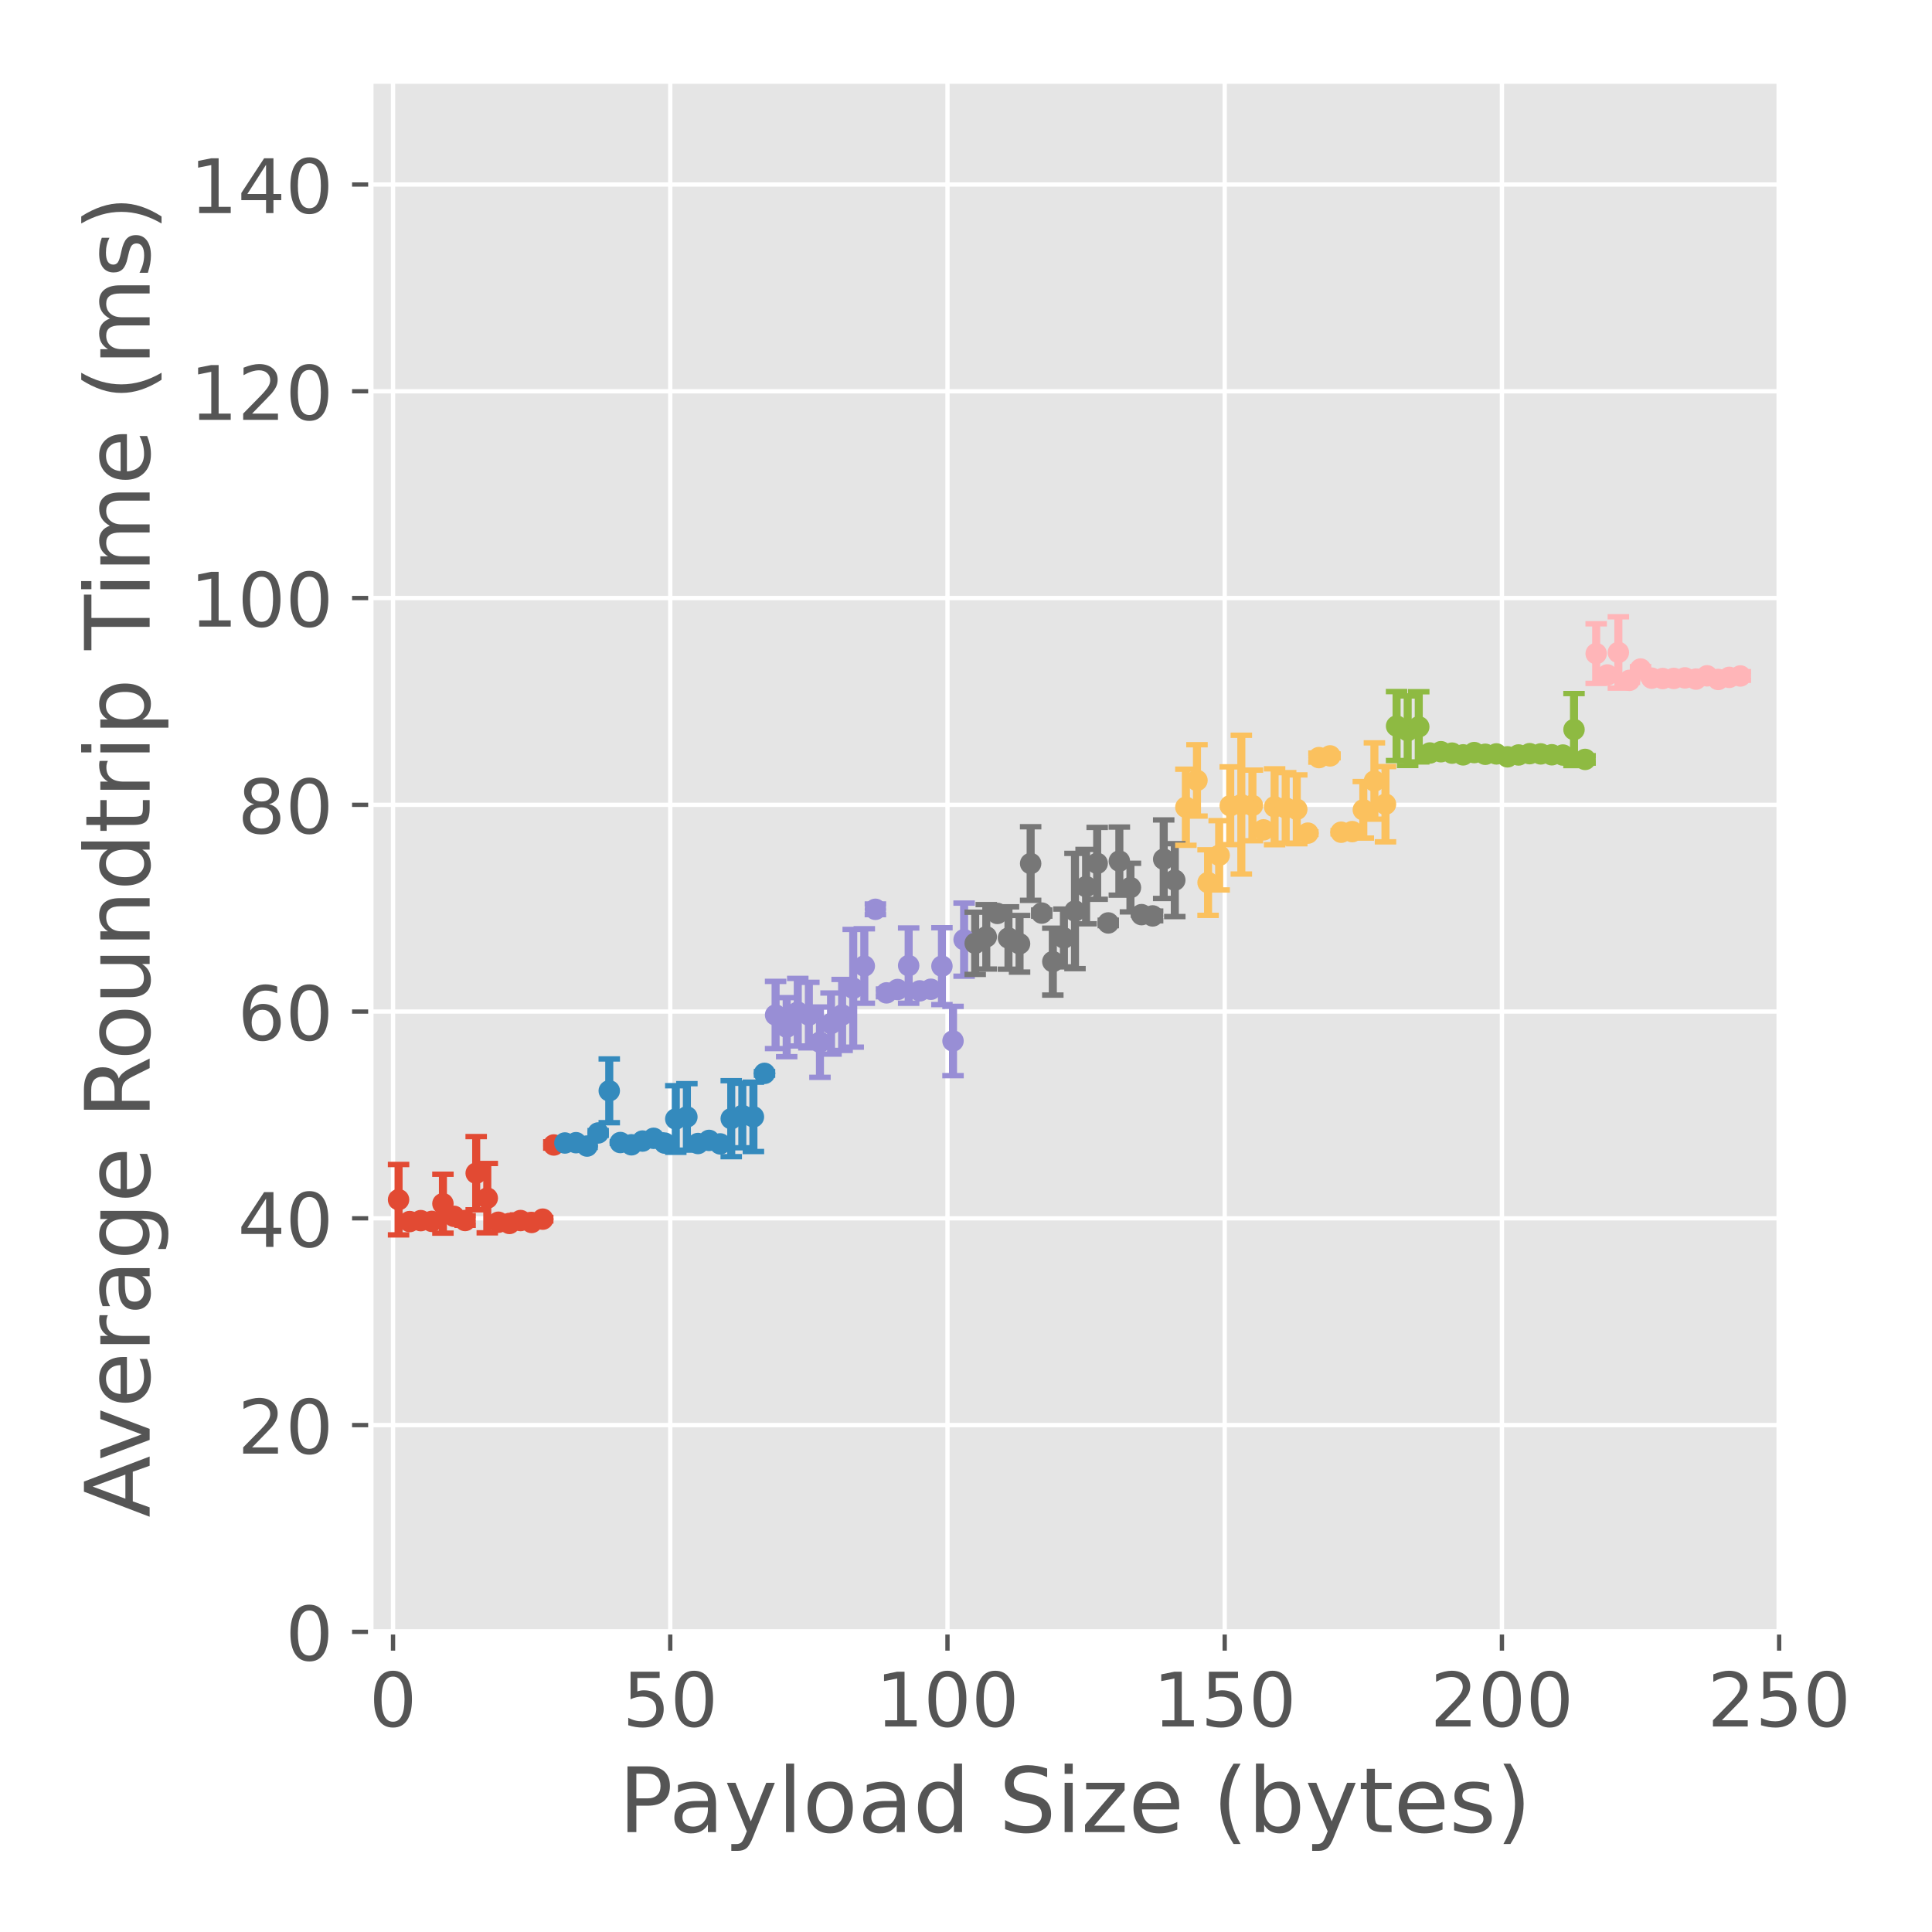 <?xml version="1.0" encoding="utf-8" standalone="no"?>
<!DOCTYPE svg PUBLIC "-//W3C//DTD SVG 1.1//EN"
  "http://www.w3.org/Graphics/SVG/1.1/DTD/svg11.dtd">
<!-- Created with matplotlib (https://matplotlib.org/) -->
<svg height="360pt" version="1.1" viewBox="0 0 360 360" width="360pt" xmlns="http://www.w3.org/2000/svg" xmlns:xlink="http://www.w3.org/1999/xlink">
 <defs>
  <style type="text/css">*{stroke-linecap:butt;stroke-linejoin:round;}</style>
 </defs>
 <g id="figure_1">
  <g id="patch_1">
   <path d="M 0 360 
L 360 360 
L 360 0 
L 0 0 
z
" style="fill:#ffffff;"/>
  </g>
  <g id="axes_1">
   <g id="patch_2">
    <path d="M 69.102 304.071 
L 331.519 304.071 
L 331.519 15.12 
L 69.102 15.12 
z
" style="fill:#e5e5e5;"/>
   </g>
   <g id="matplotlib.axis_1">
    <g id="xtick_1">
     <g id="line2d_1">
      <path clip-path="url(#p631aa780f8)" d="M 73.234 304.071 
L 73.234 15.12 
" style="fill:none;stroke:#ffffff;stroke-linecap:square;stroke-width:0.8;"/>
     </g>
     <g id="line2d_2">
      <defs>
       <path d="M 0 0 
L 0 3.5 
" id="mfb0325d953" style="stroke:#555555;stroke-width:0.8;"/>
      </defs>
      <g>
       <use style="fill:#555555;stroke:#555555;stroke-width:0.8;" x="73.234" xlink:href="#mfb0325d953" y="304.071"/>
      </g>
     </g>
     <g id="text_1">
      <!-- 0 -->
      <g style="fill:#555555;" transform="translate(68.781 321.709)scale(0.14 -0.14)">
       <defs>
        <path d="M 31.781 66.406 
Q 24.172 66.406 20.328 58.906 
Q 16.5 51.422 16.5 36.375 
Q 16.5 21.391 20.328 13.891 
Q 24.172 6.391 31.781 6.391 
Q 39.453 6.391 43.281 13.891 
Q 47.125 21.391 47.125 36.375 
Q 47.125 51.422 43.281 58.906 
Q 39.453 66.406 31.781 66.406 
z
M 31.781 74.219 
Q 44.047 74.219 50.516 64.516 
Q 56.984 54.828 56.984 36.375 
Q 56.984 17.969 50.516 8.266 
Q 44.047 -1.422 31.781 -1.422 
Q 19.531 -1.422 13.062 8.266 
Q 6.594 17.969 6.594 36.375 
Q 6.594 54.828 13.062 64.516 
Q 19.531 74.219 31.781 74.219 
z
" id="DejaVuSans-48"/>
       </defs>
       <use xlink:href="#DejaVuSans-48"/>
      </g>
     </g>
    </g>
    <g id="xtick_2">
     <g id="line2d_3">
      <path clip-path="url(#p631aa780f8)" d="M 124.891 304.071 
L 124.891 15.12 
" style="fill:none;stroke:#ffffff;stroke-linecap:square;stroke-width:0.8;"/>
     </g>
     <g id="line2d_4">
      <g>
       <use style="fill:#555555;stroke:#555555;stroke-width:0.8;" x="124.891" xlink:href="#mfb0325d953" y="304.071"/>
      </g>
     </g>
     <g id="text_2">
      <!-- 50 -->
      <g style="fill:#555555;" transform="translate(115.984 321.709)scale(0.14 -0.14)">
       <defs>
        <path d="M 10.797 72.906 
L 49.516 72.906 
L 49.516 64.594 
L 19.828 64.594 
L 19.828 46.734 
Q 21.969 47.469 24.109 47.828 
Q 26.266 48.188 28.422 48.188 
Q 40.625 48.188 47.75 41.5 
Q 54.891 34.812 54.891 23.391 
Q 54.891 11.625 47.562 5.094 
Q 40.234 -1.422 26.906 -1.422 
Q 22.312 -1.422 17.547 -0.641 
Q 12.797 0.141 7.719 1.703 
L 7.719 11.625 
Q 12.109 9.234 16.797 8.062 
Q 21.484 6.891 26.703 6.891 
Q 35.156 6.891 40.078 11.328 
Q 45.016 15.766 45.016 23.391 
Q 45.016 31 40.078 35.438 
Q 35.156 39.891 26.703 39.891 
Q 22.75 39.891 18.812 39.016 
Q 14.891 38.141 10.797 36.281 
z
" id="DejaVuSans-53"/>
       </defs>
       <use xlink:href="#DejaVuSans-53"/>
       <use x="63.623" xlink:href="#DejaVuSans-48"/>
      </g>
     </g>
    </g>
    <g id="xtick_3">
     <g id="line2d_5">
      <path clip-path="url(#p631aa780f8)" d="M 176.548 304.071 
L 176.548 15.12 
" style="fill:none;stroke:#ffffff;stroke-linecap:square;stroke-width:0.8;"/>
     </g>
     <g id="line2d_6">
      <g>
       <use style="fill:#555555;stroke:#555555;stroke-width:0.8;" x="176.548" xlink:href="#mfb0325d953" y="304.071"/>
      </g>
     </g>
     <g id="text_3">
      <!-- 100 -->
      <g style="fill:#555555;" transform="translate(163.187 321.709)scale(0.14 -0.14)">
       <defs>
        <path d="M 12.406 8.297 
L 28.516 8.297 
L 28.516 63.922 
L 10.984 60.406 
L 10.984 69.391 
L 28.422 72.906 
L 38.281 72.906 
L 38.281 8.297 
L 54.391 8.297 
L 54.391 0 
L 12.406 0 
z
" id="DejaVuSans-49"/>
       </defs>
       <use xlink:href="#DejaVuSans-49"/>
       <use x="63.623" xlink:href="#DejaVuSans-48"/>
       <use x="127.246" xlink:href="#DejaVuSans-48"/>
      </g>
     </g>
    </g>
    <g id="xtick_4">
     <g id="line2d_7">
      <path clip-path="url(#p631aa780f8)" d="M 228.205 304.071 
L 228.205 15.12 
" style="fill:none;stroke:#ffffff;stroke-linecap:square;stroke-width:0.8;"/>
     </g>
     <g id="line2d_8">
      <g>
       <use style="fill:#555555;stroke:#555555;stroke-width:0.8;" x="228.205" xlink:href="#mfb0325d953" y="304.071"/>
      </g>
     </g>
     <g id="text_4">
      <!-- 150 -->
      <g style="fill:#555555;" transform="translate(214.844 321.709)scale(0.14 -0.14)">
       <use xlink:href="#DejaVuSans-49"/>
       <use x="63.623" xlink:href="#DejaVuSans-53"/>
       <use x="127.246" xlink:href="#DejaVuSans-48"/>
      </g>
     </g>
    </g>
    <g id="xtick_5">
     <g id="line2d_9">
      <path clip-path="url(#p631aa780f8)" d="M 279.862 304.071 
L 279.862 15.12 
" style="fill:none;stroke:#ffffff;stroke-linecap:square;stroke-width:0.8;"/>
     </g>
     <g id="line2d_10">
      <g>
       <use style="fill:#555555;stroke:#555555;stroke-width:0.8;" x="279.862" xlink:href="#mfb0325d953" y="304.071"/>
      </g>
     </g>
     <g id="text_5">
      <!-- 200 -->
      <g style="fill:#555555;" transform="translate(266.501 321.709)scale(0.14 -0.14)">
       <defs>
        <path d="M 19.188 8.297 
L 53.609 8.297 
L 53.609 0 
L 7.328 0 
L 7.328 8.297 
Q 12.938 14.109 22.625 23.891 
Q 32.328 33.688 34.812 36.531 
Q 39.547 41.844 41.422 45.531 
Q 43.312 49.219 43.312 52.781 
Q 43.312 58.594 39.234 62.25 
Q 35.156 65.922 28.609 65.922 
Q 23.969 65.922 18.812 64.312 
Q 13.672 62.703 7.812 59.422 
L 7.812 69.391 
Q 13.766 71.781 18.938 73 
Q 24.125 74.219 28.422 74.219 
Q 39.75 74.219 46.484 68.547 
Q 53.219 62.891 53.219 53.422 
Q 53.219 48.922 51.531 44.891 
Q 49.859 40.875 45.406 35.406 
Q 44.188 33.984 37.641 27.219 
Q 31.109 20.453 19.188 8.297 
z
" id="DejaVuSans-50"/>
       </defs>
       <use xlink:href="#DejaVuSans-50"/>
       <use x="63.623" xlink:href="#DejaVuSans-48"/>
       <use x="127.246" xlink:href="#DejaVuSans-48"/>
      </g>
     </g>
    </g>
    <g id="xtick_6">
     <g id="line2d_11">
      <path clip-path="url(#p631aa780f8)" d="M 331.519 304.071 
L 331.519 15.12 
" style="fill:none;stroke:#ffffff;stroke-linecap:square;stroke-width:0.8;"/>
     </g>
     <g id="line2d_12">
      <g>
       <use style="fill:#555555;stroke:#555555;stroke-width:0.8;" x="331.519" xlink:href="#mfb0325d953" y="304.071"/>
      </g>
     </g>
     <g id="text_6">
      <!-- 250 -->
      <g style="fill:#555555;" transform="translate(318.158 321.709)scale(0.14 -0.14)">
       <use xlink:href="#DejaVuSans-50"/>
       <use x="63.623" xlink:href="#DejaVuSans-53"/>
       <use x="127.246" xlink:href="#DejaVuSans-48"/>
      </g>
     </g>
    </g>
    <g id="text_7">
     <!-- Payload Size (bytes) -->
     <g style="fill:#555555;" transform="translate(115.271 341.386)scale(0.168 -0.168)">
      <defs>
       <path d="M 19.672 64.797 
L 19.672 37.406 
L 32.078 37.406 
Q 38.969 37.406 42.719 40.969 
Q 46.484 44.531 46.484 51.125 
Q 46.484 57.672 42.719 61.234 
Q 38.969 64.797 32.078 64.797 
z
M 9.812 72.906 
L 32.078 72.906 
Q 44.344 72.906 50.609 67.359 
Q 56.891 61.812 56.891 51.125 
Q 56.891 40.328 50.609 34.812 
Q 44.344 29.297 32.078 29.297 
L 19.672 29.297 
L 19.672 0 
L 9.812 0 
z
" id="DejaVuSans-80"/>
       <path d="M 34.281 27.484 
Q 23.391 27.484 19.188 25 
Q 14.984 22.516 14.984 16.5 
Q 14.984 11.719 18.141 8.906 
Q 21.297 6.109 26.703 6.109 
Q 34.188 6.109 38.703 11.406 
Q 43.219 16.703 43.219 25.484 
L 43.219 27.484 
z
M 52.203 31.203 
L 52.203 0 
L 43.219 0 
L 43.219 8.297 
Q 40.141 3.328 35.547 0.953 
Q 30.953 -1.422 24.312 -1.422 
Q 15.922 -1.422 10.953 3.297 
Q 6 8.016 6 15.922 
Q 6 25.141 12.172 29.828 
Q 18.359 34.516 30.609 34.516 
L 43.219 34.516 
L 43.219 35.406 
Q 43.219 41.609 39.141 45 
Q 35.062 48.391 27.688 48.391 
Q 23 48.391 18.547 47.266 
Q 14.109 46.141 10.016 43.891 
L 10.016 52.203 
Q 14.938 54.109 19.578 55.047 
Q 24.219 56 28.609 56 
Q 40.484 56 46.344 49.844 
Q 52.203 43.703 52.203 31.203 
z
" id="DejaVuSans-97"/>
       <path d="M 32.172 -5.078 
Q 28.375 -14.844 24.75 -17.812 
Q 21.141 -20.797 15.094 -20.797 
L 7.906 -20.797 
L 7.906 -13.281 
L 13.188 -13.281 
Q 16.891 -13.281 18.938 -11.516 
Q 21 -9.766 23.484 -3.219 
L 25.094 0.875 
L 2.984 54.688 
L 12.5 54.688 
L 29.594 11.922 
L 46.688 54.688 
L 56.203 54.688 
z
" id="DejaVuSans-121"/>
       <path d="M 9.422 75.984 
L 18.406 75.984 
L 18.406 0 
L 9.422 0 
z
" id="DejaVuSans-108"/>
       <path d="M 30.609 48.391 
Q 23.391 48.391 19.188 42.75 
Q 14.984 37.109 14.984 27.297 
Q 14.984 17.484 19.156 11.844 
Q 23.344 6.203 30.609 6.203 
Q 37.797 6.203 41.984 11.859 
Q 46.188 17.531 46.188 27.297 
Q 46.188 37.016 41.984 42.703 
Q 37.797 48.391 30.609 48.391 
z
M 30.609 56 
Q 42.328 56 49.016 48.375 
Q 55.719 40.766 55.719 27.297 
Q 55.719 13.875 49.016 6.219 
Q 42.328 -1.422 30.609 -1.422 
Q 18.844 -1.422 12.172 6.219 
Q 5.516 13.875 5.516 27.297 
Q 5.516 40.766 12.172 48.375 
Q 18.844 56 30.609 56 
z
" id="DejaVuSans-111"/>
       <path d="M 45.406 46.391 
L 45.406 75.984 
L 54.391 75.984 
L 54.391 0 
L 45.406 0 
L 45.406 8.203 
Q 42.578 3.328 38.25 0.953 
Q 33.938 -1.422 27.875 -1.422 
Q 17.969 -1.422 11.734 6.484 
Q 5.516 14.406 5.516 27.297 
Q 5.516 40.188 11.734 48.094 
Q 17.969 56 27.875 56 
Q 33.938 56 38.25 53.625 
Q 42.578 51.266 45.406 46.391 
z
M 14.797 27.297 
Q 14.797 17.391 18.875 11.75 
Q 22.953 6.109 30.078 6.109 
Q 37.203 6.109 41.297 11.75 
Q 45.406 17.391 45.406 27.297 
Q 45.406 37.203 41.297 42.844 
Q 37.203 48.484 30.078 48.484 
Q 22.953 48.484 18.875 42.844 
Q 14.797 37.203 14.797 27.297 
z
" id="DejaVuSans-100"/>
       <path id="DejaVuSans-32"/>
       <path d="M 53.516 70.516 
L 53.516 60.891 
Q 47.906 63.578 42.922 64.891 
Q 37.938 66.219 33.297 66.219 
Q 25.25 66.219 20.875 63.094 
Q 16.5 59.969 16.5 54.203 
Q 16.5 49.359 19.406 46.891 
Q 22.312 44.438 30.422 42.922 
L 36.375 41.703 
Q 47.406 39.594 52.656 34.297 
Q 57.906 29 57.906 20.125 
Q 57.906 9.516 50.797 4.047 
Q 43.703 -1.422 29.984 -1.422 
Q 24.812 -1.422 18.969 -0.25 
Q 13.141 0.922 6.891 3.219 
L 6.891 13.375 
Q 12.891 10.016 18.656 8.297 
Q 24.422 6.594 29.984 6.594 
Q 38.422 6.594 43.016 9.906 
Q 47.609 13.234 47.609 19.391 
Q 47.609 24.75 44.312 27.781 
Q 41.016 30.812 33.5 32.328 
L 27.484 33.5 
Q 16.453 35.688 11.516 40.375 
Q 6.594 45.062 6.594 53.422 
Q 6.594 63.094 13.406 68.656 
Q 20.219 74.219 32.172 74.219 
Q 37.312 74.219 42.625 73.281 
Q 47.953 72.359 53.516 70.516 
z
" id="DejaVuSans-83"/>
       <path d="M 9.422 54.688 
L 18.406 54.688 
L 18.406 0 
L 9.422 0 
z
M 9.422 75.984 
L 18.406 75.984 
L 18.406 64.594 
L 9.422 64.594 
z
" id="DejaVuSans-105"/>
       <path d="M 5.516 54.688 
L 48.188 54.688 
L 48.188 46.484 
L 14.406 7.172 
L 48.188 7.172 
L 48.188 0 
L 4.297 0 
L 4.297 8.203 
L 38.094 47.516 
L 5.516 47.516 
z
" id="DejaVuSans-122"/>
       <path d="M 56.203 29.594 
L 56.203 25.203 
L 14.891 25.203 
Q 15.484 15.922 20.484 11.062 
Q 25.484 6.203 34.422 6.203 
Q 39.594 6.203 44.453 7.469 
Q 49.312 8.734 54.109 11.281 
L 54.109 2.781 
Q 49.266 0.734 44.188 -0.344 
Q 39.109 -1.422 33.891 -1.422 
Q 20.797 -1.422 13.156 6.188 
Q 5.516 13.812 5.516 26.812 
Q 5.516 40.234 12.766 48.109 
Q 20.016 56 32.328 56 
Q 43.359 56 49.781 48.891 
Q 56.203 41.797 56.203 29.594 
z
M 47.219 32.234 
Q 47.125 39.594 43.094 43.984 
Q 39.062 48.391 32.422 48.391 
Q 24.906 48.391 20.391 44.141 
Q 15.875 39.891 15.188 32.172 
z
" id="DejaVuSans-101"/>
       <path d="M 31 75.875 
Q 24.469 64.656 21.281 53.656 
Q 18.109 42.672 18.109 31.391 
Q 18.109 20.125 21.312 9.062 
Q 24.516 -2 31 -13.188 
L 23.188 -13.188 
Q 15.875 -1.703 12.234 9.375 
Q 8.594 20.453 8.594 31.391 
Q 8.594 42.281 12.203 53.312 
Q 15.828 64.359 23.188 75.875 
z
" id="DejaVuSans-40"/>
       <path d="M 48.688 27.297 
Q 48.688 37.203 44.609 42.844 
Q 40.531 48.484 33.406 48.484 
Q 26.266 48.484 22.188 42.844 
Q 18.109 37.203 18.109 27.297 
Q 18.109 17.391 22.188 11.75 
Q 26.266 6.109 33.406 6.109 
Q 40.531 6.109 44.609 11.75 
Q 48.688 17.391 48.688 27.297 
z
M 18.109 46.391 
Q 20.953 51.266 25.266 53.625 
Q 29.594 56 35.594 56 
Q 45.562 56 51.781 48.094 
Q 58.016 40.188 58.016 27.297 
Q 58.016 14.406 51.781 6.484 
Q 45.562 -1.422 35.594 -1.422 
Q 29.594 -1.422 25.266 0.953 
Q 20.953 3.328 18.109 8.203 
L 18.109 0 
L 9.078 0 
L 9.078 75.984 
L 18.109 75.984 
z
" id="DejaVuSans-98"/>
       <path d="M 18.312 70.219 
L 18.312 54.688 
L 36.812 54.688 
L 36.812 47.703 
L 18.312 47.703 
L 18.312 18.016 
Q 18.312 11.328 20.141 9.422 
Q 21.969 7.516 27.594 7.516 
L 36.812 7.516 
L 36.812 0 
L 27.594 0 
Q 17.188 0 13.234 3.875 
Q 9.281 7.766 9.281 18.016 
L 9.281 47.703 
L 2.688 47.703 
L 2.688 54.688 
L 9.281 54.688 
L 9.281 70.219 
z
" id="DejaVuSans-116"/>
       <path d="M 44.281 53.078 
L 44.281 44.578 
Q 40.484 46.531 36.375 47.5 
Q 32.281 48.484 27.875 48.484 
Q 21.188 48.484 17.844 46.438 
Q 14.5 44.391 14.5 40.281 
Q 14.5 37.156 16.891 35.375 
Q 19.281 33.594 26.516 31.984 
L 29.594 31.297 
Q 39.156 29.25 43.188 25.516 
Q 47.219 21.781 47.219 15.094 
Q 47.219 7.469 41.188 3.016 
Q 35.156 -1.422 24.609 -1.422 
Q 20.219 -1.422 15.453 -0.562 
Q 10.688 0.297 5.422 2 
L 5.422 11.281 
Q 10.406 8.688 15.234 7.391 
Q 20.062 6.109 24.812 6.109 
Q 31.156 6.109 34.562 8.281 
Q 37.984 10.453 37.984 14.406 
Q 37.984 18.062 35.516 20.016 
Q 33.062 21.969 24.703 23.781 
L 21.578 24.516 
Q 13.234 26.266 9.516 29.906 
Q 5.812 33.547 5.812 39.891 
Q 5.812 47.609 11.281 51.797 
Q 16.75 56 26.812 56 
Q 31.781 56 36.172 55.266 
Q 40.578 54.547 44.281 53.078 
z
" id="DejaVuSans-115"/>
       <path d="M 8.016 75.875 
L 15.828 75.875 
Q 23.141 64.359 26.781 53.312 
Q 30.422 42.281 30.422 31.391 
Q 30.422 20.453 26.781 9.375 
Q 23.141 -1.703 15.828 -13.188 
L 8.016 -13.188 
Q 14.5 -2 17.703 9.062 
Q 20.906 20.125 20.906 31.391 
Q 20.906 42.672 17.703 53.656 
Q 14.5 64.656 8.016 75.875 
z
" id="DejaVuSans-41"/>
      </defs>
      <use xlink:href="#DejaVuSans-80"/>
      <use x="55.803" xlink:href="#DejaVuSans-97"/>
      <use x="117.082" xlink:href="#DejaVuSans-121"/>
      <use x="176.262" xlink:href="#DejaVuSans-108"/>
      <use x="204.045" xlink:href="#DejaVuSans-111"/>
      <use x="265.227" xlink:href="#DejaVuSans-97"/>
      <use x="326.506" xlink:href="#DejaVuSans-100"/>
      <use x="389.982" xlink:href="#DejaVuSans-32"/>
      <use x="421.77" xlink:href="#DejaVuSans-83"/>
      <use x="485.246" xlink:href="#DejaVuSans-105"/>
      <use x="513.029" xlink:href="#DejaVuSans-122"/>
      <use x="565.52" xlink:href="#DejaVuSans-101"/>
      <use x="627.043" xlink:href="#DejaVuSans-32"/>
      <use x="658.83" xlink:href="#DejaVuSans-40"/>
      <use x="697.844" xlink:href="#DejaVuSans-98"/>
      <use x="761.32" xlink:href="#DejaVuSans-121"/>
      <use x="820.5" xlink:href="#DejaVuSans-116"/>
      <use x="859.709" xlink:href="#DejaVuSans-101"/>
      <use x="921.232" xlink:href="#DejaVuSans-115"/>
      <use x="973.332" xlink:href="#DejaVuSans-41"/>
     </g>
    </g>
   </g>
   <g id="matplotlib.axis_2">
    <g id="ytick_1">
     <g id="line2d_13">
      <path clip-path="url(#p631aa780f8)" d="M 69.102 304.071 
L 331.519 304.071 
" style="fill:none;stroke:#ffffff;stroke-linecap:square;stroke-width:0.8;"/>
     </g>
     <g id="line2d_14">
      <defs>
       <path d="M 0 0 
L -3.5 0 
" id="mc32bcd4ad1" style="stroke:#555555;stroke-width:0.8;"/>
      </defs>
      <g>
       <use style="fill:#555555;stroke:#555555;stroke-width:0.8;" x="69.102" xlink:href="#mc32bcd4ad1" y="304.071"/>
      </g>
     </g>
     <g id="text_8">
      <!-- 0 -->
      <g style="fill:#555555;" transform="translate(53.194 309.39)scale(0.14 -0.14)">
       <use xlink:href="#DejaVuSans-48"/>
      </g>
     </g>
    </g>
    <g id="ytick_2">
     <g id="line2d_15">
      <path clip-path="url(#p631aa780f8)" d="M 69.102 265.545 
L 331.519 265.545 
" style="fill:none;stroke:#ffffff;stroke-linecap:square;stroke-width:0.8;"/>
     </g>
     <g id="line2d_16">
      <g>
       <use style="fill:#555555;stroke:#555555;stroke-width:0.8;" x="69.102" xlink:href="#mc32bcd4ad1" y="265.545"/>
      </g>
     </g>
     <g id="text_9">
      <!-- 20 -->
      <g style="fill:#555555;" transform="translate(44.287 270.863)scale(0.14 -0.14)">
       <use xlink:href="#DejaVuSans-50"/>
       <use x="63.623" xlink:href="#DejaVuSans-48"/>
      </g>
     </g>
    </g>
    <g id="ytick_3">
     <g id="line2d_17">
      <path clip-path="url(#p631aa780f8)" d="M 69.102 227.018 
L 331.519 227.018 
" style="fill:none;stroke:#ffffff;stroke-linecap:square;stroke-width:0.8;"/>
     </g>
     <g id="line2d_18">
      <g>
       <use style="fill:#555555;stroke:#555555;stroke-width:0.8;" x="69.102" xlink:href="#mc32bcd4ad1" y="227.018"/>
      </g>
     </g>
     <g id="text_10">
      <!-- 40 -->
      <g style="fill:#555555;" transform="translate(44.287 232.337)scale(0.14 -0.14)">
       <defs>
        <path d="M 37.797 64.312 
L 12.891 25.391 
L 37.797 25.391 
z
M 35.203 72.906 
L 47.609 72.906 
L 47.609 25.391 
L 58.016 25.391 
L 58.016 17.188 
L 47.609 17.188 
L 47.609 0 
L 37.797 0 
L 37.797 17.188 
L 4.891 17.188 
L 4.891 26.703 
z
" id="DejaVuSans-52"/>
       </defs>
       <use xlink:href="#DejaVuSans-52"/>
       <use x="63.623" xlink:href="#DejaVuSans-48"/>
      </g>
     </g>
    </g>
    <g id="ytick_4">
     <g id="line2d_19">
      <path clip-path="url(#p631aa780f8)" d="M 69.102 188.491 
L 331.519 188.491 
" style="fill:none;stroke:#ffffff;stroke-linecap:square;stroke-width:0.8;"/>
     </g>
     <g id="line2d_20">
      <g>
       <use style="fill:#555555;stroke:#555555;stroke-width:0.8;" x="69.102" xlink:href="#mc32bcd4ad1" y="188.491"/>
      </g>
     </g>
     <g id="text_11">
      <!-- 60 -->
      <g style="fill:#555555;" transform="translate(44.287 193.81)scale(0.14 -0.14)">
       <defs>
        <path d="M 33.016 40.375 
Q 26.375 40.375 22.484 35.828 
Q 18.609 31.297 18.609 23.391 
Q 18.609 15.531 22.484 10.953 
Q 26.375 6.391 33.016 6.391 
Q 39.656 6.391 43.531 10.953 
Q 47.406 15.531 47.406 23.391 
Q 47.406 31.297 43.531 35.828 
Q 39.656 40.375 33.016 40.375 
z
M 52.594 71.297 
L 52.594 62.312 
Q 48.875 64.062 45.094 64.984 
Q 41.312 65.922 37.594 65.922 
Q 27.828 65.922 22.672 59.328 
Q 17.531 52.734 16.797 39.406 
Q 19.672 43.656 24.016 45.922 
Q 28.375 48.188 33.594 48.188 
Q 44.578 48.188 50.953 41.516 
Q 57.328 34.859 57.328 23.391 
Q 57.328 12.156 50.688 5.359 
Q 44.047 -1.422 33.016 -1.422 
Q 20.359 -1.422 13.672 8.266 
Q 6.984 17.969 6.984 36.375 
Q 6.984 53.656 15.188 63.938 
Q 23.391 74.219 37.203 74.219 
Q 40.922 74.219 44.703 73.484 
Q 48.484 72.75 52.594 71.297 
z
" id="DejaVuSans-54"/>
       </defs>
       <use xlink:href="#DejaVuSans-54"/>
       <use x="63.623" xlink:href="#DejaVuSans-48"/>
      </g>
     </g>
    </g>
    <g id="ytick_5">
     <g id="line2d_21">
      <path clip-path="url(#p631aa780f8)" d="M 69.102 149.964 
L 331.519 149.964 
" style="fill:none;stroke:#ffffff;stroke-linecap:square;stroke-width:0.8;"/>
     </g>
     <g id="line2d_22">
      <g>
       <use style="fill:#555555;stroke:#555555;stroke-width:0.8;" x="69.102" xlink:href="#mc32bcd4ad1" y="149.964"/>
      </g>
     </g>
     <g id="text_12">
      <!-- 80 -->
      <g style="fill:#555555;" transform="translate(44.287 155.283)scale(0.14 -0.14)">
       <defs>
        <path d="M 31.781 34.625 
Q 24.75 34.625 20.719 30.859 
Q 16.703 27.094 16.703 20.516 
Q 16.703 13.922 20.719 10.156 
Q 24.75 6.391 31.781 6.391 
Q 38.812 6.391 42.859 10.172 
Q 46.922 13.969 46.922 20.516 
Q 46.922 27.094 42.891 30.859 
Q 38.875 34.625 31.781 34.625 
z
M 21.922 38.812 
Q 15.578 40.375 12.031 44.719 
Q 8.5 49.078 8.5 55.328 
Q 8.5 64.062 14.719 69.141 
Q 20.953 74.219 31.781 74.219 
Q 42.672 74.219 48.875 69.141 
Q 55.078 64.062 55.078 55.328 
Q 55.078 49.078 51.531 44.719 
Q 48 40.375 41.703 38.812 
Q 48.828 37.156 52.797 32.312 
Q 56.781 27.484 56.781 20.516 
Q 56.781 9.906 50.312 4.234 
Q 43.844 -1.422 31.781 -1.422 
Q 19.734 -1.422 13.25 4.234 
Q 6.781 9.906 6.781 20.516 
Q 6.781 27.484 10.781 32.312 
Q 14.797 37.156 21.922 38.812 
z
M 18.312 54.391 
Q 18.312 48.734 21.844 45.562 
Q 25.391 42.391 31.781 42.391 
Q 38.141 42.391 41.719 45.562 
Q 45.312 48.734 45.312 54.391 
Q 45.312 60.062 41.719 63.234 
Q 38.141 66.406 31.781 66.406 
Q 25.391 66.406 21.844 63.234 
Q 18.312 60.062 18.312 54.391 
z
" id="DejaVuSans-56"/>
       </defs>
       <use xlink:href="#DejaVuSans-56"/>
       <use x="63.623" xlink:href="#DejaVuSans-48"/>
      </g>
     </g>
    </g>
    <g id="ytick_6">
     <g id="line2d_23">
      <path clip-path="url(#p631aa780f8)" d="M 69.102 111.437 
L 331.519 111.437 
" style="fill:none;stroke:#ffffff;stroke-linecap:square;stroke-width:0.8;"/>
     </g>
     <g id="line2d_24">
      <g>
       <use style="fill:#555555;stroke:#555555;stroke-width:0.8;" x="69.102" xlink:href="#mc32bcd4ad1" y="111.437"/>
      </g>
     </g>
     <g id="text_13">
      <!-- 100 -->
      <g style="fill:#555555;" transform="translate(35.379 116.756)scale(0.14 -0.14)">
       <use xlink:href="#DejaVuSans-49"/>
       <use x="63.623" xlink:href="#DejaVuSans-48"/>
       <use x="127.246" xlink:href="#DejaVuSans-48"/>
      </g>
     </g>
    </g>
    <g id="ytick_7">
     <g id="line2d_25">
      <path clip-path="url(#p631aa780f8)" d="M 69.102 72.91 
L 331.519 72.91 
" style="fill:none;stroke:#ffffff;stroke-linecap:square;stroke-width:0.8;"/>
     </g>
     <g id="line2d_26">
      <g>
       <use style="fill:#555555;stroke:#555555;stroke-width:0.8;" x="69.102" xlink:href="#mc32bcd4ad1" y="72.91"/>
      </g>
     </g>
     <g id="text_14">
      <!-- 120 -->
      <g style="fill:#555555;" transform="translate(35.379 78.229)scale(0.14 -0.14)">
       <use xlink:href="#DejaVuSans-49"/>
       <use x="63.623" xlink:href="#DejaVuSans-50"/>
       <use x="127.246" xlink:href="#DejaVuSans-48"/>
      </g>
     </g>
    </g>
    <g id="ytick_8">
     <g id="line2d_27">
      <path clip-path="url(#p631aa780f8)" d="M 69.102 34.383 
L 331.519 34.383 
" style="fill:none;stroke:#ffffff;stroke-linecap:square;stroke-width:0.8;"/>
     </g>
     <g id="line2d_28">
      <g>
       <use style="fill:#555555;stroke:#555555;stroke-width:0.8;" x="69.102" xlink:href="#mc32bcd4ad1" y="34.383"/>
      </g>
     </g>
     <g id="text_15">
      <!-- 140 -->
      <g style="fill:#555555;" transform="translate(35.379 39.702)scale(0.14 -0.14)">
       <use xlink:href="#DejaVuSans-49"/>
       <use x="63.623" xlink:href="#DejaVuSans-52"/>
       <use x="127.246" xlink:href="#DejaVuSans-48"/>
      </g>
     </g>
    </g>
    <g id="text_16">
     <!-- Average Roundtrip Time (ms) -->
     <g style="fill:#555555;" transform="translate(27.885 282.755)rotate(-90)scale(0.168 -0.168)">
      <defs>
       <path d="M 34.188 63.188 
L 20.797 26.906 
L 47.609 26.906 
z
M 28.609 72.906 
L 39.797 72.906 
L 67.578 0 
L 57.328 0 
L 50.688 18.703 
L 17.828 18.703 
L 11.188 0 
L 0.781 0 
z
" id="DejaVuSans-65"/>
       <path d="M 2.984 54.688 
L 12.5 54.688 
L 29.594 8.797 
L 46.688 54.688 
L 56.203 54.688 
L 35.688 0 
L 23.484 0 
z
" id="DejaVuSans-118"/>
       <path d="M 41.109 46.297 
Q 39.594 47.172 37.812 47.578 
Q 36.031 48 33.891 48 
Q 26.266 48 22.188 43.047 
Q 18.109 38.094 18.109 28.812 
L 18.109 0 
L 9.078 0 
L 9.078 54.688 
L 18.109 54.688 
L 18.109 46.188 
Q 20.953 51.172 25.484 53.578 
Q 30.031 56 36.531 56 
Q 37.453 56 38.578 55.875 
Q 39.703 55.766 41.062 55.516 
z
" id="DejaVuSans-114"/>
       <path d="M 45.406 27.984 
Q 45.406 37.75 41.375 43.109 
Q 37.359 48.484 30.078 48.484 
Q 22.859 48.484 18.828 43.109 
Q 14.797 37.75 14.797 27.984 
Q 14.797 18.266 18.828 12.891 
Q 22.859 7.516 30.078 7.516 
Q 37.359 7.516 41.375 12.891 
Q 45.406 18.266 45.406 27.984 
z
M 54.391 6.781 
Q 54.391 -7.172 48.188 -13.984 
Q 42 -20.797 29.203 -20.797 
Q 24.469 -20.797 20.266 -20.094 
Q 16.062 -19.391 12.109 -17.922 
L 12.109 -9.188 
Q 16.062 -11.328 19.922 -12.344 
Q 23.781 -13.375 27.781 -13.375 
Q 36.625 -13.375 41.016 -8.766 
Q 45.406 -4.156 45.406 5.172 
L 45.406 9.625 
Q 42.625 4.781 38.281 2.391 
Q 33.938 0 27.875 0 
Q 17.828 0 11.672 7.656 
Q 5.516 15.328 5.516 27.984 
Q 5.516 40.672 11.672 48.328 
Q 17.828 56 27.875 56 
Q 33.938 56 38.281 53.609 
Q 42.625 51.219 45.406 46.391 
L 45.406 54.688 
L 54.391 54.688 
z
" id="DejaVuSans-103"/>
       <path d="M 44.391 34.188 
Q 47.562 33.109 50.562 29.594 
Q 53.562 26.078 56.594 19.922 
L 66.609 0 
L 56 0 
L 46.688 18.703 
Q 43.062 26.031 39.672 28.422 
Q 36.281 30.812 30.422 30.812 
L 19.672 30.812 
L 19.672 0 
L 9.812 0 
L 9.812 72.906 
L 32.078 72.906 
Q 44.578 72.906 50.734 67.672 
Q 56.891 62.453 56.891 51.906 
Q 56.891 45.016 53.688 40.469 
Q 50.484 35.938 44.391 34.188 
z
M 19.672 64.797 
L 19.672 38.922 
L 32.078 38.922 
Q 39.203 38.922 42.844 42.219 
Q 46.484 45.516 46.484 51.906 
Q 46.484 58.297 42.844 61.547 
Q 39.203 64.797 32.078 64.797 
z
" id="DejaVuSans-82"/>
       <path d="M 8.5 21.578 
L 8.5 54.688 
L 17.484 54.688 
L 17.484 21.922 
Q 17.484 14.156 20.5 10.266 
Q 23.531 6.391 29.594 6.391 
Q 36.859 6.391 41.078 11.031 
Q 45.312 15.672 45.312 23.688 
L 45.312 54.688 
L 54.297 54.688 
L 54.297 0 
L 45.312 0 
L 45.312 8.406 
Q 42.047 3.422 37.719 1 
Q 33.406 -1.422 27.688 -1.422 
Q 18.266 -1.422 13.375 4.438 
Q 8.5 10.297 8.5 21.578 
z
M 31.109 56 
z
" id="DejaVuSans-117"/>
       <path d="M 54.891 33.016 
L 54.891 0 
L 45.906 0 
L 45.906 32.719 
Q 45.906 40.484 42.875 44.328 
Q 39.844 48.188 33.797 48.188 
Q 26.516 48.188 22.312 43.547 
Q 18.109 38.922 18.109 30.906 
L 18.109 0 
L 9.078 0 
L 9.078 54.688 
L 18.109 54.688 
L 18.109 46.188 
Q 21.344 51.125 25.703 53.562 
Q 30.078 56 35.797 56 
Q 45.219 56 50.047 50.172 
Q 54.891 44.344 54.891 33.016 
z
" id="DejaVuSans-110"/>
       <path d="M 18.109 8.203 
L 18.109 -20.797 
L 9.078 -20.797 
L 9.078 54.688 
L 18.109 54.688 
L 18.109 46.391 
Q 20.953 51.266 25.266 53.625 
Q 29.594 56 35.594 56 
Q 45.562 56 51.781 48.094 
Q 58.016 40.188 58.016 27.297 
Q 58.016 14.406 51.781 6.484 
Q 45.562 -1.422 35.594 -1.422 
Q 29.594 -1.422 25.266 0.953 
Q 20.953 3.328 18.109 8.203 
z
M 48.688 27.297 
Q 48.688 37.203 44.609 42.844 
Q 40.531 48.484 33.406 48.484 
Q 26.266 48.484 22.188 42.844 
Q 18.109 37.203 18.109 27.297 
Q 18.109 17.391 22.188 11.75 
Q 26.266 6.109 33.406 6.109 
Q 40.531 6.109 44.609 11.75 
Q 48.688 17.391 48.688 27.297 
z
" id="DejaVuSans-112"/>
       <path d="M -0.297 72.906 
L 61.375 72.906 
L 61.375 64.594 
L 35.5 64.594 
L 35.5 0 
L 25.594 0 
L 25.594 64.594 
L -0.297 64.594 
z
" id="DejaVuSans-84"/>
       <path d="M 52 44.188 
Q 55.375 50.25 60.062 53.125 
Q 64.75 56 71.094 56 
Q 79.641 56 84.281 50.016 
Q 88.922 44.047 88.922 33.016 
L 88.922 0 
L 79.891 0 
L 79.891 32.719 
Q 79.891 40.578 77.094 44.375 
Q 74.312 48.188 68.609 48.188 
Q 61.625 48.188 57.562 43.547 
Q 53.516 38.922 53.516 30.906 
L 53.516 0 
L 44.484 0 
L 44.484 32.719 
Q 44.484 40.625 41.703 44.406 
Q 38.922 48.188 33.109 48.188 
Q 26.219 48.188 22.156 43.531 
Q 18.109 38.875 18.109 30.906 
L 18.109 0 
L 9.078 0 
L 9.078 54.688 
L 18.109 54.688 
L 18.109 46.188 
Q 21.188 51.219 25.484 53.609 
Q 29.781 56 35.688 56 
Q 41.656 56 45.828 52.969 
Q 50 49.953 52 44.188 
z
" id="DejaVuSans-109"/>
      </defs>
      <use xlink:href="#DejaVuSans-65"/>
      <use x="62.533" xlink:href="#DejaVuSans-118"/>
      <use x="121.713" xlink:href="#DejaVuSans-101"/>
      <use x="183.236" xlink:href="#DejaVuSans-114"/>
      <use x="224.35" xlink:href="#DejaVuSans-97"/>
      <use x="285.629" xlink:href="#DejaVuSans-103"/>
      <use x="349.105" xlink:href="#DejaVuSans-101"/>
      <use x="410.629" xlink:href="#DejaVuSans-32"/>
      <use x="442.416" xlink:href="#DejaVuSans-82"/>
      <use x="507.398" xlink:href="#DejaVuSans-111"/>
      <use x="568.58" xlink:href="#DejaVuSans-117"/>
      <use x="631.959" xlink:href="#DejaVuSans-110"/>
      <use x="695.338" xlink:href="#DejaVuSans-100"/>
      <use x="758.814" xlink:href="#DejaVuSans-116"/>
      <use x="798.023" xlink:href="#DejaVuSans-114"/>
      <use x="839.137" xlink:href="#DejaVuSans-105"/>
      <use x="866.92" xlink:href="#DejaVuSans-112"/>
      <use x="930.396" xlink:href="#DejaVuSans-32"/>
      <use x="962.184" xlink:href="#DejaVuSans-84"/>
      <use x="1020.143" xlink:href="#DejaVuSans-105"/>
      <use x="1047.926" xlink:href="#DejaVuSans-109"/>
      <use x="1145.338" xlink:href="#DejaVuSans-101"/>
      <use x="1206.861" xlink:href="#DejaVuSans-32"/>
      <use x="1238.648" xlink:href="#DejaVuSans-40"/>
      <use x="1277.662" xlink:href="#DejaVuSans-109"/>
      <use x="1375.074" xlink:href="#DejaVuSans-115"/>
      <use x="1427.174" xlink:href="#DejaVuSans-41"/>
     </g>
    </g>
   </g>
   <g id="LineCollection_1">
    <path clip-path="url(#p631aa780f8)" d="M 74.267 230.104 
L 74.267 216.984 
" style="fill:none;stroke:#e24a33;stroke-width:1.5;"/>
    <path clip-path="url(#p631aa780f8)" d="M 76.334 228.209 
L 76.334 227.034 
" style="fill:none;stroke:#e24a33;stroke-width:1.5;"/>
    <path clip-path="url(#p631aa780f8)" d="M 78.4 228.119 
L 78.4 226.776 
" style="fill:none;stroke:#e24a33;stroke-width:1.5;"/>
    <path clip-path="url(#p631aa780f8)" d="M 80.466 227.628 
L 80.466 227.54 
" style="fill:none;stroke:#e24a33;stroke-width:1.5;"/>
    <path clip-path="url(#p631aa780f8)" d="M 82.533 229.775 
L 82.533 218.8 
" style="fill:none;stroke:#e24a33;stroke-width:1.5;"/>
    <path clip-path="url(#p631aa780f8)" d="M 84.599 226.969 
L 84.599 226.324 
" style="fill:none;stroke:#e24a33;stroke-width:1.5;"/>
    <path clip-path="url(#p631aa780f8)" d="M 86.665 228.313 
L 86.665 226.533 
" style="fill:none;stroke:#e24a33;stroke-width:1.5;"/>
    <path clip-path="url(#p631aa780f8)" d="M 88.731 225.426 
L 88.731 211.787 
" style="fill:none;stroke:#e24a33;stroke-width:1.5;"/>
    <path clip-path="url(#p631aa780f8)" d="M 90.798 229.72 
L 90.798 216.795 
" style="fill:none;stroke:#e24a33;stroke-width:1.5;"/>
    <path clip-path="url(#p631aa780f8)" d="M 92.864 228.169 
L 92.864 227.325 
" style="fill:none;stroke:#e24a33;stroke-width:1.5;"/>
    <path clip-path="url(#p631aa780f8)" d="M 94.93 228.71 
L 94.93 227.23 
" style="fill:none;stroke:#e24a33;stroke-width:1.5;"/>
    <path clip-path="url(#p631aa780f8)" d="M 96.996 228.487 
L 96.996 226.377 
" style="fill:none;stroke:#e24a33;stroke-width:1.5;"/>
    <path clip-path="url(#p631aa780f8)" d="M 99.063 228.065 
L 99.063 227.511 
" style="fill:none;stroke:#e24a33;stroke-width:1.5;"/>
    <path clip-path="url(#p631aa780f8)" d="M 101.129 227.497 
L 101.129 226.846 
" style="fill:none;stroke:#e24a33;stroke-width:1.5;"/>
    <path clip-path="url(#p631aa780f8)" d="M 103.195 213.936 
L 103.195 212.765 
" style="fill:none;stroke:#e24a33;stroke-width:1.5;"/>
   </g>
   <g id="LineCollection_2">
    <path clip-path="url(#p631aa780f8)" d="M 105.262 213.555 
L 105.262 212.403 
" style="fill:none;stroke:#348abd;stroke-width:1.5;"/>
    <path clip-path="url(#p631aa780f8)" d="M 107.328 213.604 
L 107.328 212.244 
" style="fill:none;stroke:#348abd;stroke-width:1.5;"/>
    <path clip-path="url(#p631aa780f8)" d="M 109.394 213.801 
L 109.394 213.302 
" style="fill:none;stroke:#348abd;stroke-width:1.5;"/>
    <path clip-path="url(#p631aa780f8)" d="M 111.46 211.552 
L 111.46 210.669 
" style="fill:none;stroke:#348abd;stroke-width:1.5;"/>
    <path clip-path="url(#p631aa780f8)" d="M 113.527 209.199 
L 113.527 197.315 
" style="fill:none;stroke:#348abd;stroke-width:1.5;"/>
    <path clip-path="url(#p631aa780f8)" d="M 115.593 213.05 
L 115.593 212.74 
" style="fill:none;stroke:#348abd;stroke-width:1.5;"/>
    <path clip-path="url(#p631aa780f8)" d="M 117.659 213.432 
L 117.659 213.2 
" style="fill:none;stroke:#348abd;stroke-width:1.5;"/>
    <path clip-path="url(#p631aa780f8)" d="M 119.726 212.909 
L 119.726 212.331 
" style="fill:none;stroke:#348abd;stroke-width:1.5;"/>
    <path clip-path="url(#p631aa780f8)" d="M 121.792 212.739 
L 121.792 211.475 
" style="fill:none;stroke:#348abd;stroke-width:1.5;"/>
    <path clip-path="url(#p631aa780f8)" d="M 123.858 213.385 
L 123.858 212.616 
" style="fill:none;stroke:#348abd;stroke-width:1.5;"/>
    <path clip-path="url(#p631aa780f8)" d="M 125.924 214.71 
L 125.924 202.305 
" style="fill:none;stroke:#348abd;stroke-width:1.5;"/>
    <path clip-path="url(#p631aa780f8)" d="M 127.991 214.314 
L 127.991 201.923 
" style="fill:none;stroke:#348abd;stroke-width:1.5;"/>
    <path clip-path="url(#p631aa780f8)" d="M 130.057 213.367 
L 130.057 212.787 
" style="fill:none;stroke:#348abd;stroke-width:1.5;"/>
    <path clip-path="url(#p631aa780f8)" d="M 132.123 212.676 
L 132.123 212.317 
" style="fill:none;stroke:#348abd;stroke-width:1.5;"/>
    <path clip-path="url(#p631aa780f8)" d="M 134.189 213.595 
L 134.189 212.699 
" style="fill:none;stroke:#348abd;stroke-width:1.5;"/>
    <path clip-path="url(#p631aa780f8)" d="M 136.256 215.531 
L 136.256 201.369 
" style="fill:none;stroke:#348abd;stroke-width:1.5;"/>
    <path clip-path="url(#p631aa780f8)" d="M 138.322 213.867 
L 138.322 201.845 
" style="fill:none;stroke:#348abd;stroke-width:1.5;"/>
    <path clip-path="url(#p631aa780f8)" d="M 140.388 214.569 
L 140.388 201.65 
" style="fill:none;stroke:#348abd;stroke-width:1.5;"/>
    <path clip-path="url(#p631aa780f8)" d="M 142.455 200.34 
L 142.455 199.669 
" style="fill:none;stroke:#348abd;stroke-width:1.5;"/>
   </g>
   <g id="LineCollection_3">
    <path clip-path="url(#p631aa780f8)" d="M 144.521 195.39 
L 144.521 182.865 
" style="fill:none;stroke:#988ed5;stroke-width:1.5;"/>
    <path clip-path="url(#p631aa780f8)" d="M 146.587 196.897 
L 146.587 185.895 
" style="fill:none;stroke:#988ed5;stroke-width:1.5;"/>
    <path clip-path="url(#p631aa780f8)" d="M 148.653 194.9 
L 148.653 182.311 
" style="fill:none;stroke:#988ed5;stroke-width:1.5;"/>
    <path clip-path="url(#p631aa780f8)" d="M 150.72 195.255 
L 150.72 183.043 
" style="fill:none;stroke:#988ed5;stroke-width:1.5;"/>
    <path clip-path="url(#p631aa780f8)" d="M 152.786 200.749 
L 152.786 187.646 
" style="fill:none;stroke:#988ed5;stroke-width:1.5;"/>
    <path clip-path="url(#p631aa780f8)" d="M 154.852 196.416 
L 154.852 185.033 
" style="fill:none;stroke:#988ed5;stroke-width:1.5;"/>
    <path clip-path="url(#p631aa780f8)" d="M 156.918 195.732 
L 156.918 182.503 
" style="fill:none;stroke:#988ed5;stroke-width:1.5;"/>
    <path clip-path="url(#p631aa780f8)" d="M 158.985 195.122 
L 158.985 173.18 
" style="fill:none;stroke:#988ed5;stroke-width:1.5;"/>
    <path clip-path="url(#p631aa780f8)" d="M 161.051 186.941 
L 161.051 173.064 
" style="fill:none;stroke:#988ed5;stroke-width:1.5;"/>
    <path clip-path="url(#p631aa780f8)" d="M 163.117 170.426 
L 163.117 168.445 
" style="fill:none;stroke:#988ed5;stroke-width:1.5;"/>
    <path clip-path="url(#p631aa780f8)" d="M 165.184 185.731 
L 165.184 184.284 
" style="fill:none;stroke:#988ed5;stroke-width:1.5;"/>
    <path clip-path="url(#p631aa780f8)" d="M 167.25 184.495 
L 167.25 184.265 
" style="fill:none;stroke:#988ed5;stroke-width:1.5;"/>
    <path clip-path="url(#p631aa780f8)" d="M 169.316 186.937 
L 169.316 172.915 
" style="fill:none;stroke:#988ed5;stroke-width:1.5;"/>
    <path clip-path="url(#p631aa780f8)" d="M 171.382 184.847 
L 171.382 184.418 
" style="fill:none;stroke:#988ed5;stroke-width:1.5;"/>
    <path clip-path="url(#p631aa780f8)" d="M 173.449 184.451 
L 173.449 184.217 
" style="fill:none;stroke:#988ed5;stroke-width:1.5;"/>
    <path clip-path="url(#p631aa780f8)" d="M 175.515 187.193 
L 175.515 172.865 
" style="fill:none;stroke:#988ed5;stroke-width:1.5;"/>
    <path clip-path="url(#p631aa780f8)" d="M 177.581 200.425 
L 177.581 187.515 
" style="fill:none;stroke:#988ed5;stroke-width:1.5;"/>
    <path clip-path="url(#p631aa780f8)" d="M 179.647 181.904 
L 179.647 168.276 
" style="fill:none;stroke:#988ed5;stroke-width:1.5;"/>
   </g>
   <g id="LineCollection_4">
    <path clip-path="url(#p631aa780f8)" d="M 181.714 181.568 
L 181.714 169.974 
" style="fill:none;stroke:#777777;stroke-width:1.5;"/>
    <path clip-path="url(#p631aa780f8)" d="M 183.78 180.564 
L 183.78 168.559 
" style="fill:none;stroke:#777777;stroke-width:1.5;"/>
    <path clip-path="url(#p631aa780f8)" d="M 185.846 170.791 
L 185.846 169.611 
" style="fill:none;stroke:#777777;stroke-width:1.5;"/>
    <path clip-path="url(#p631aa780f8)" d="M 187.913 180.598 
L 187.913 168.974 
" style="fill:none;stroke:#777777;stroke-width:1.5;"/>
    <path clip-path="url(#p631aa780f8)" d="M 189.979 181.137 
L 189.979 170.579 
" style="fill:none;stroke:#777777;stroke-width:1.5;"/>
    <path clip-path="url(#p631aa780f8)" d="M 192.045 167.765 
L 192.045 154.052 
" style="fill:none;stroke:#777777;stroke-width:1.5;"/>
    <path clip-path="url(#p631aa780f8)" d="M 194.111 170.704 
L 194.111 169.578 
" style="fill:none;stroke:#777777;stroke-width:1.5;"/>
    <path clip-path="url(#p631aa780f8)" d="M 196.178 185.419 
L 196.178 172.951 
" style="fill:none;stroke:#777777;stroke-width:1.5;"/>
    <path clip-path="url(#p631aa780f8)" d="M 198.244 180.165 
L 198.244 169.395 
" style="fill:none;stroke:#777777;stroke-width:1.5;"/>
    <path clip-path="url(#p631aa780f8)" d="M 200.31 180.486 
L 200.31 159.014 
" style="fill:none;stroke:#777777;stroke-width:1.5;"/>
    <path clip-path="url(#p631aa780f8)" d="M 202.377 172.134 
L 202.377 158.279 
" style="fill:none;stroke:#777777;stroke-width:1.5;"/>
    <path clip-path="url(#p631aa780f8)" d="M 204.443 167.57 
L 204.443 154.175 
" style="fill:none;stroke:#777777;stroke-width:1.5;"/>
    <path clip-path="url(#p631aa780f8)" d="M 206.509 172.485 
L 206.509 171.467 
" style="fill:none;stroke:#777777;stroke-width:1.5;"/>
    <path clip-path="url(#p631aa780f8)" d="M 208.575 166.798 
L 208.575 154.112 
" style="fill:none;stroke:#777777;stroke-width:1.5;"/>
    <path clip-path="url(#p631aa780f8)" d="M 210.642 169.916 
L 210.642 160.858 
" style="fill:none;stroke:#777777;stroke-width:1.5;"/>
    <path clip-path="url(#p631aa780f8)" d="M 212.708 170.554 
L 212.708 170.304 
" style="fill:none;stroke:#777777;stroke-width:1.5;"/>
    <path clip-path="url(#p631aa780f8)" d="M 214.774 171.573 
L 214.774 169.764 
" style="fill:none;stroke:#777777;stroke-width:1.5;"/>
    <path clip-path="url(#p631aa780f8)" d="M 216.84 167.419 
L 216.84 152.786 
" style="fill:none;stroke:#777777;stroke-width:1.5;"/>
    <path clip-path="url(#p631aa780f8)" d="M 218.907 170.789 
L 218.907 157.209 
" style="fill:none;stroke:#777777;stroke-width:1.5;"/>
   </g>
   <g id="LineCollection_5">
    <path clip-path="url(#p631aa780f8)" d="M 220.973 157.509 
L 220.973 143.331 
" style="fill:none;stroke:#fbc15e;stroke-width:1.5;"/>
    <path clip-path="url(#p631aa780f8)" d="M 223.039 152.062 
L 223.039 138.768 
" style="fill:none;stroke:#fbc15e;stroke-width:1.5;"/>
    <path clip-path="url(#p631aa780f8)" d="M 225.106 170.56 
L 225.106 158.343 
" style="fill:none;stroke:#fbc15e;stroke-width:1.5;"/>
    <path clip-path="url(#p631aa780f8)" d="M 227.172 165.832 
L 227.172 152.917 
" style="fill:none;stroke:#fbc15e;stroke-width:1.5;"/>
    <path clip-path="url(#p631aa780f8)" d="M 229.238 157.385 
L 229.238 142.891 
" style="fill:none;stroke:#fbc15e;stroke-width:1.5;"/>
    <path clip-path="url(#p631aa780f8)" d="M 231.304 162.866 
L 231.304 136.998 
" style="fill:none;stroke:#fbc15e;stroke-width:1.5;"/>
    <path clip-path="url(#p631aa780f8)" d="M 233.371 156.662 
L 233.371 143.5 
" style="fill:none;stroke:#fbc15e;stroke-width:1.5;"/>
    <path clip-path="url(#p631aa780f8)" d="M 235.437 154.828 
L 235.437 154.436 
" style="fill:none;stroke:#fbc15e;stroke-width:1.5;"/>
    <path clip-path="url(#p631aa780f8)" d="M 237.503 157.402 
L 237.503 143.26 
" style="fill:none;stroke:#fbc15e;stroke-width:1.5;"/>
    <path clip-path="url(#p631aa780f8)" d="M 239.569 157.106 
L 239.569 143.97 
" style="fill:none;stroke:#fbc15e;stroke-width:1.5;"/>
    <path clip-path="url(#p631aa780f8)" d="M 241.636 157.217 
L 241.636 144.39 
" style="fill:none;stroke:#fbc15e;stroke-width:1.5;"/>
    <path clip-path="url(#p631aa780f8)" d="M 243.702 155.481 
L 243.702 154.998 
" style="fill:none;stroke:#fbc15e;stroke-width:1.5;"/>
    <path clip-path="url(#p631aa780f8)" d="M 245.768 142.013 
L 245.768 140.323 
" style="fill:none;stroke:#fbc15e;stroke-width:1.5;"/>
    <path clip-path="url(#p631aa780f8)" d="M 247.835 141.2 
L 247.835 140.5 
" style="fill:none;stroke:#fbc15e;stroke-width:1.5;"/>
    <path clip-path="url(#p631aa780f8)" d="M 249.901 155.374 
L 249.901 154.771 
" style="fill:none;stroke:#fbc15e;stroke-width:1.5;"/>
    <path clip-path="url(#p631aa780f8)" d="M 251.967 155.298 
L 251.967 154.622 
" style="fill:none;stroke:#fbc15e;stroke-width:1.5;"/>
    <path clip-path="url(#p631aa780f8)" d="M 254.033 156.164 
L 254.033 145.631 
" style="fill:none;stroke:#fbc15e;stroke-width:1.5;"/>
    <path clip-path="url(#p631aa780f8)" d="M 256.1 152.643 
L 256.1 138.423 
" style="fill:none;stroke:#fbc15e;stroke-width:1.5;"/>
    <path clip-path="url(#p631aa780f8)" d="M 258.166 156.863 
L 258.166 142.841 
" style="fill:none;stroke:#fbc15e;stroke-width:1.5;"/>
   </g>
   <g id="LineCollection_6">
    <path clip-path="url(#p631aa780f8)" d="M 260.232 141.715 
L 260.232 128.865 
" style="fill:none;stroke:#8eba42;stroke-width:1.5;"/>
    <path clip-path="url(#p631aa780f8)" d="M 262.299 142.634 
L 262.299 129.673 
" style="fill:none;stroke:#8eba42;stroke-width:1.5;"/>
    <path clip-path="url(#p631aa780f8)" d="M 264.365 141.975 
L 264.365 128.895 
" style="fill:none;stroke:#8eba42;stroke-width:1.5;"/>
    <path clip-path="url(#p631aa780f8)" d="M 266.431 140.441 
L 266.431 140.178 
" style="fill:none;stroke:#8eba42;stroke-width:1.5;"/>
    <path clip-path="url(#p631aa780f8)" d="M 268.497 140.251 
L 268.497 139.894 
" style="fill:none;stroke:#8eba42;stroke-width:1.5;"/>
    <path clip-path="url(#p631aa780f8)" d="M 270.564 140.482 
L 270.564 140.188 
" style="fill:none;stroke:#8eba42;stroke-width:1.5;"/>
    <path clip-path="url(#p631aa780f8)" d="M 272.63 141.212 
L 272.63 140.1 
" style="fill:none;stroke:#8eba42;stroke-width:1.5;"/>
    <path clip-path="url(#p631aa780f8)" d="M 274.696 140.285 
L 274.696 140.18 
" style="fill:none;stroke:#8eba42;stroke-width:1.5;"/>
    <path clip-path="url(#p631aa780f8)" d="M 276.762 140.696 
L 276.762 140.403 
" style="fill:none;stroke:#8eba42;stroke-width:1.5;"/>
    <path clip-path="url(#p631aa780f8)" d="M 278.829 140.874 
L 278.829 140.09 
" style="fill:none;stroke:#8eba42;stroke-width:1.5;"/>
    <path clip-path="url(#p631aa780f8)" d="M 280.895 141.445 
L 280.895 140.603 
" style="fill:none;stroke:#8eba42;stroke-width:1.5;"/>
    <path clip-path="url(#p631aa780f8)" d="M 282.961 140.79 
L 282.961 140.563 
" style="fill:none;stroke:#8eba42;stroke-width:1.5;"/>
    <path clip-path="url(#p631aa780f8)" d="M 285.028 140.542 
L 285.028 140.328 
" style="fill:none;stroke:#8eba42;stroke-width:1.5;"/>
    <path clip-path="url(#p631aa780f8)" d="M 287.094 141.576 
L 287.094 139.381 
" style="fill:none;stroke:#8eba42;stroke-width:1.5;"/>
    <path clip-path="url(#p631aa780f8)" d="M 289.16 140.746 
L 289.16 140.532 
" style="fill:none;stroke:#8eba42;stroke-width:1.5;"/>
    <path clip-path="url(#p631aa780f8)" d="M 291.226 140.917 
L 291.226 140.465 
" style="fill:none;stroke:#8eba42;stroke-width:1.5;"/>
    <path clip-path="url(#p631aa780f8)" d="M 293.293 142.658 
L 293.293 129.238 
" style="fill:none;stroke:#8eba42;stroke-width:1.5;"/>
    <path clip-path="url(#p631aa780f8)" d="M 295.359 142.19 
L 295.359 140.818 
" style="fill:none;stroke:#8eba42;stroke-width:1.5;"/>
   </g>
   <g id="LineCollection_7">
    <path clip-path="url(#p631aa780f8)" d="M 297.425 127.339 
L 297.425 116.24 
" style="fill:none;stroke:#ffb5b8;stroke-width:1.5;"/>
    <path clip-path="url(#p631aa780f8)" d="M 299.491 125.897 
L 299.491 125.644 
" style="fill:none;stroke:#ffb5b8;stroke-width:1.5;"/>
    <path clip-path="url(#p631aa780f8)" d="M 301.558 128.218 
L 301.558 114.93 
" style="fill:none;stroke:#ffb5b8;stroke-width:1.5;"/>
    <path clip-path="url(#p631aa780f8)" d="M 303.624 127.148 
L 303.624 126.389 
" style="fill:none;stroke:#ffb5b8;stroke-width:1.5;"/>
    <path clip-path="url(#p631aa780f8)" d="M 305.69 125.101 
L 305.69 124.227 
" style="fill:none;stroke:#ffb5b8;stroke-width:1.5;"/>
    <path clip-path="url(#p631aa780f8)" d="M 307.757 126.496 
L 307.757 126.23 
" style="fill:none;stroke:#ffb5b8;stroke-width:1.5;"/>
    <path clip-path="url(#p631aa780f8)" d="M 309.823 126.554 
L 309.823 126.314 
" style="fill:none;stroke:#ffb5b8;stroke-width:1.5;"/>
    <path clip-path="url(#p631aa780f8)" d="M 311.889 126.611 
L 311.889 126.217 
" style="fill:none;stroke:#ffb5b8;stroke-width:1.5;"/>
    <path clip-path="url(#p631aa780f8)" d="M 313.955 126.527 
L 313.955 126.099 
" style="fill:none;stroke:#ffb5b8;stroke-width:1.5;"/>
    <path clip-path="url(#p631aa780f8)" d="M 316.022 126.86 
L 316.022 126.215 
" style="fill:none;stroke:#ffb5b8;stroke-width:1.5;"/>
    <path clip-path="url(#p631aa780f8)" d="M 318.088 126.647 
L 318.088 125.213 
" style="fill:none;stroke:#ffb5b8;stroke-width:1.5;"/>
    <path clip-path="url(#p631aa780f8)" d="M 320.154 126.767 
L 320.154 126.445 
" style="fill:none;stroke:#ffb5b8;stroke-width:1.5;"/>
    <path clip-path="url(#p631aa780f8)" d="M 322.221 126.293 
L 322.221 126.135 
" style="fill:none;stroke:#ffb5b8;stroke-width:1.5;"/>
    <path clip-path="url(#p631aa780f8)" d="M 324.287 126.756 
L 324.287 125.159 
" style="fill:none;stroke:#ffb5b8;stroke-width:1.5;"/>
   </g>
   <g id="line2d_29">
    <defs>
     <path d="M 2 0 
L -2 -0 
" id="mc5c405a625" style="stroke:#e24a33;"/>
    </defs>
    <g clip-path="url(#p631aa780f8)">
     <use style="fill:#e24a33;stroke:#e24a33;" x="74.267" xlink:href="#mc5c405a625" y="230.104"/>
     <use style="fill:#e24a33;stroke:#e24a33;" x="76.334" xlink:href="#mc5c405a625" y="228.209"/>
     <use style="fill:#e24a33;stroke:#e24a33;" x="78.4" xlink:href="#mc5c405a625" y="228.119"/>
     <use style="fill:#e24a33;stroke:#e24a33;" x="80.466" xlink:href="#mc5c405a625" y="227.628"/>
     <use style="fill:#e24a33;stroke:#e24a33;" x="82.533" xlink:href="#mc5c405a625" y="229.775"/>
     <use style="fill:#e24a33;stroke:#e24a33;" x="84.599" xlink:href="#mc5c405a625" y="226.969"/>
     <use style="fill:#e24a33;stroke:#e24a33;" x="86.665" xlink:href="#mc5c405a625" y="228.313"/>
     <use style="fill:#e24a33;stroke:#e24a33;" x="88.731" xlink:href="#mc5c405a625" y="225.426"/>
     <use style="fill:#e24a33;stroke:#e24a33;" x="90.798" xlink:href="#mc5c405a625" y="229.72"/>
     <use style="fill:#e24a33;stroke:#e24a33;" x="92.864" xlink:href="#mc5c405a625" y="228.169"/>
     <use style="fill:#e24a33;stroke:#e24a33;" x="94.93" xlink:href="#mc5c405a625" y="228.71"/>
     <use style="fill:#e24a33;stroke:#e24a33;" x="96.996" xlink:href="#mc5c405a625" y="228.487"/>
     <use style="fill:#e24a33;stroke:#e24a33;" x="99.063" xlink:href="#mc5c405a625" y="228.065"/>
     <use style="fill:#e24a33;stroke:#e24a33;" x="101.129" xlink:href="#mc5c405a625" y="227.497"/>
     <use style="fill:#e24a33;stroke:#e24a33;" x="103.195" xlink:href="#mc5c405a625" y="213.936"/>
    </g>
   </g>
   <g id="line2d_30">
    <g clip-path="url(#p631aa780f8)">
     <use style="fill:#e24a33;stroke:#e24a33;" x="74.267" xlink:href="#mc5c405a625" y="216.984"/>
     <use style="fill:#e24a33;stroke:#e24a33;" x="76.334" xlink:href="#mc5c405a625" y="227.034"/>
     <use style="fill:#e24a33;stroke:#e24a33;" x="78.4" xlink:href="#mc5c405a625" y="226.776"/>
     <use style="fill:#e24a33;stroke:#e24a33;" x="80.466" xlink:href="#mc5c405a625" y="227.54"/>
     <use style="fill:#e24a33;stroke:#e24a33;" x="82.533" xlink:href="#mc5c405a625" y="218.8"/>
     <use style="fill:#e24a33;stroke:#e24a33;" x="84.599" xlink:href="#mc5c405a625" y="226.324"/>
     <use style="fill:#e24a33;stroke:#e24a33;" x="86.665" xlink:href="#mc5c405a625" y="226.533"/>
     <use style="fill:#e24a33;stroke:#e24a33;" x="88.731" xlink:href="#mc5c405a625" y="211.787"/>
     <use style="fill:#e24a33;stroke:#e24a33;" x="90.798" xlink:href="#mc5c405a625" y="216.795"/>
     <use style="fill:#e24a33;stroke:#e24a33;" x="92.864" xlink:href="#mc5c405a625" y="227.325"/>
     <use style="fill:#e24a33;stroke:#e24a33;" x="94.93" xlink:href="#mc5c405a625" y="227.23"/>
     <use style="fill:#e24a33;stroke:#e24a33;" x="96.996" xlink:href="#mc5c405a625" y="226.377"/>
     <use style="fill:#e24a33;stroke:#e24a33;" x="99.063" xlink:href="#mc5c405a625" y="227.511"/>
     <use style="fill:#e24a33;stroke:#e24a33;" x="101.129" xlink:href="#mc5c405a625" y="226.846"/>
     <use style="fill:#e24a33;stroke:#e24a33;" x="103.195" xlink:href="#mc5c405a625" y="212.765"/>
    </g>
   </g>
   <g id="line2d_31">
    <defs>
     <path d="M 2 0 
L -2 -0 
" id="ma36dc1fc1f" style="stroke:#348abd;"/>
    </defs>
    <g clip-path="url(#p631aa780f8)">
     <use style="fill:#348abd;stroke:#348abd;" x="105.262" xlink:href="#ma36dc1fc1f" y="213.555"/>
     <use style="fill:#348abd;stroke:#348abd;" x="107.328" xlink:href="#ma36dc1fc1f" y="213.604"/>
     <use style="fill:#348abd;stroke:#348abd;" x="109.394" xlink:href="#ma36dc1fc1f" y="213.801"/>
     <use style="fill:#348abd;stroke:#348abd;" x="111.46" xlink:href="#ma36dc1fc1f" y="211.552"/>
     <use style="fill:#348abd;stroke:#348abd;" x="113.527" xlink:href="#ma36dc1fc1f" y="209.199"/>
     <use style="fill:#348abd;stroke:#348abd;" x="115.593" xlink:href="#ma36dc1fc1f" y="213.05"/>
     <use style="fill:#348abd;stroke:#348abd;" x="117.659" xlink:href="#ma36dc1fc1f" y="213.432"/>
     <use style="fill:#348abd;stroke:#348abd;" x="119.726" xlink:href="#ma36dc1fc1f" y="212.909"/>
     <use style="fill:#348abd;stroke:#348abd;" x="121.792" xlink:href="#ma36dc1fc1f" y="212.739"/>
     <use style="fill:#348abd;stroke:#348abd;" x="123.858" xlink:href="#ma36dc1fc1f" y="213.385"/>
     <use style="fill:#348abd;stroke:#348abd;" x="125.924" xlink:href="#ma36dc1fc1f" y="214.71"/>
     <use style="fill:#348abd;stroke:#348abd;" x="127.991" xlink:href="#ma36dc1fc1f" y="214.314"/>
     <use style="fill:#348abd;stroke:#348abd;" x="130.057" xlink:href="#ma36dc1fc1f" y="213.367"/>
     <use style="fill:#348abd;stroke:#348abd;" x="132.123" xlink:href="#ma36dc1fc1f" y="212.676"/>
     <use style="fill:#348abd;stroke:#348abd;" x="134.189" xlink:href="#ma36dc1fc1f" y="213.595"/>
     <use style="fill:#348abd;stroke:#348abd;" x="136.256" xlink:href="#ma36dc1fc1f" y="215.531"/>
     <use style="fill:#348abd;stroke:#348abd;" x="138.322" xlink:href="#ma36dc1fc1f" y="213.867"/>
     <use style="fill:#348abd;stroke:#348abd;" x="140.388" xlink:href="#ma36dc1fc1f" y="214.569"/>
     <use style="fill:#348abd;stroke:#348abd;" x="142.455" xlink:href="#ma36dc1fc1f" y="200.34"/>
    </g>
   </g>
   <g id="line2d_32">
    <g clip-path="url(#p631aa780f8)">
     <use style="fill:#348abd;stroke:#348abd;" x="105.262" xlink:href="#ma36dc1fc1f" y="212.403"/>
     <use style="fill:#348abd;stroke:#348abd;" x="107.328" xlink:href="#ma36dc1fc1f" y="212.244"/>
     <use style="fill:#348abd;stroke:#348abd;" x="109.394" xlink:href="#ma36dc1fc1f" y="213.302"/>
     <use style="fill:#348abd;stroke:#348abd;" x="111.46" xlink:href="#ma36dc1fc1f" y="210.669"/>
     <use style="fill:#348abd;stroke:#348abd;" x="113.527" xlink:href="#ma36dc1fc1f" y="197.315"/>
     <use style="fill:#348abd;stroke:#348abd;" x="115.593" xlink:href="#ma36dc1fc1f" y="212.74"/>
     <use style="fill:#348abd;stroke:#348abd;" x="117.659" xlink:href="#ma36dc1fc1f" y="213.2"/>
     <use style="fill:#348abd;stroke:#348abd;" x="119.726" xlink:href="#ma36dc1fc1f" y="212.331"/>
     <use style="fill:#348abd;stroke:#348abd;" x="121.792" xlink:href="#ma36dc1fc1f" y="211.475"/>
     <use style="fill:#348abd;stroke:#348abd;" x="123.858" xlink:href="#ma36dc1fc1f" y="212.616"/>
     <use style="fill:#348abd;stroke:#348abd;" x="125.924" xlink:href="#ma36dc1fc1f" y="202.305"/>
     <use style="fill:#348abd;stroke:#348abd;" x="127.991" xlink:href="#ma36dc1fc1f" y="201.923"/>
     <use style="fill:#348abd;stroke:#348abd;" x="130.057" xlink:href="#ma36dc1fc1f" y="212.787"/>
     <use style="fill:#348abd;stroke:#348abd;" x="132.123" xlink:href="#ma36dc1fc1f" y="212.317"/>
     <use style="fill:#348abd;stroke:#348abd;" x="134.189" xlink:href="#ma36dc1fc1f" y="212.699"/>
     <use style="fill:#348abd;stroke:#348abd;" x="136.256" xlink:href="#ma36dc1fc1f" y="201.369"/>
     <use style="fill:#348abd;stroke:#348abd;" x="138.322" xlink:href="#ma36dc1fc1f" y="201.845"/>
     <use style="fill:#348abd;stroke:#348abd;" x="140.388" xlink:href="#ma36dc1fc1f" y="201.65"/>
     <use style="fill:#348abd;stroke:#348abd;" x="142.455" xlink:href="#ma36dc1fc1f" y="199.669"/>
    </g>
   </g>
   <g id="line2d_33">
    <defs>
     <path d="M 2 0 
L -2 -0 
" id="m6faee6000c" style="stroke:#988ed5;"/>
    </defs>
    <g clip-path="url(#p631aa780f8)">
     <use style="fill:#988ed5;stroke:#988ed5;" x="144.521" xlink:href="#m6faee6000c" y="195.39"/>
     <use style="fill:#988ed5;stroke:#988ed5;" x="146.587" xlink:href="#m6faee6000c" y="196.897"/>
     <use style="fill:#988ed5;stroke:#988ed5;" x="148.653" xlink:href="#m6faee6000c" y="194.9"/>
     <use style="fill:#988ed5;stroke:#988ed5;" x="150.72" xlink:href="#m6faee6000c" y="195.255"/>
     <use style="fill:#988ed5;stroke:#988ed5;" x="152.786" xlink:href="#m6faee6000c" y="200.749"/>
     <use style="fill:#988ed5;stroke:#988ed5;" x="154.852" xlink:href="#m6faee6000c" y="196.416"/>
     <use style="fill:#988ed5;stroke:#988ed5;" x="156.918" xlink:href="#m6faee6000c" y="195.732"/>
     <use style="fill:#988ed5;stroke:#988ed5;" x="158.985" xlink:href="#m6faee6000c" y="195.122"/>
     <use style="fill:#988ed5;stroke:#988ed5;" x="161.051" xlink:href="#m6faee6000c" y="186.941"/>
     <use style="fill:#988ed5;stroke:#988ed5;" x="163.117" xlink:href="#m6faee6000c" y="170.426"/>
     <use style="fill:#988ed5;stroke:#988ed5;" x="165.184" xlink:href="#m6faee6000c" y="185.731"/>
     <use style="fill:#988ed5;stroke:#988ed5;" x="167.25" xlink:href="#m6faee6000c" y="184.495"/>
     <use style="fill:#988ed5;stroke:#988ed5;" x="169.316" xlink:href="#m6faee6000c" y="186.937"/>
     <use style="fill:#988ed5;stroke:#988ed5;" x="171.382" xlink:href="#m6faee6000c" y="184.847"/>
     <use style="fill:#988ed5;stroke:#988ed5;" x="173.449" xlink:href="#m6faee6000c" y="184.451"/>
     <use style="fill:#988ed5;stroke:#988ed5;" x="175.515" xlink:href="#m6faee6000c" y="187.193"/>
     <use style="fill:#988ed5;stroke:#988ed5;" x="177.581" xlink:href="#m6faee6000c" y="200.425"/>
     <use style="fill:#988ed5;stroke:#988ed5;" x="179.647" xlink:href="#m6faee6000c" y="181.904"/>
    </g>
   </g>
   <g id="line2d_34">
    <g clip-path="url(#p631aa780f8)">
     <use style="fill:#988ed5;stroke:#988ed5;" x="144.521" xlink:href="#m6faee6000c" y="182.865"/>
     <use style="fill:#988ed5;stroke:#988ed5;" x="146.587" xlink:href="#m6faee6000c" y="185.895"/>
     <use style="fill:#988ed5;stroke:#988ed5;" x="148.653" xlink:href="#m6faee6000c" y="182.311"/>
     <use style="fill:#988ed5;stroke:#988ed5;" x="150.72" xlink:href="#m6faee6000c" y="183.043"/>
     <use style="fill:#988ed5;stroke:#988ed5;" x="152.786" xlink:href="#m6faee6000c" y="187.646"/>
     <use style="fill:#988ed5;stroke:#988ed5;" x="154.852" xlink:href="#m6faee6000c" y="185.033"/>
     <use style="fill:#988ed5;stroke:#988ed5;" x="156.918" xlink:href="#m6faee6000c" y="182.503"/>
     <use style="fill:#988ed5;stroke:#988ed5;" x="158.985" xlink:href="#m6faee6000c" y="173.18"/>
     <use style="fill:#988ed5;stroke:#988ed5;" x="161.051" xlink:href="#m6faee6000c" y="173.064"/>
     <use style="fill:#988ed5;stroke:#988ed5;" x="163.117" xlink:href="#m6faee6000c" y="168.445"/>
     <use style="fill:#988ed5;stroke:#988ed5;" x="165.184" xlink:href="#m6faee6000c" y="184.284"/>
     <use style="fill:#988ed5;stroke:#988ed5;" x="167.25" xlink:href="#m6faee6000c" y="184.265"/>
     <use style="fill:#988ed5;stroke:#988ed5;" x="169.316" xlink:href="#m6faee6000c" y="172.915"/>
     <use style="fill:#988ed5;stroke:#988ed5;" x="171.382" xlink:href="#m6faee6000c" y="184.418"/>
     <use style="fill:#988ed5;stroke:#988ed5;" x="173.449" xlink:href="#m6faee6000c" y="184.217"/>
     <use style="fill:#988ed5;stroke:#988ed5;" x="175.515" xlink:href="#m6faee6000c" y="172.865"/>
     <use style="fill:#988ed5;stroke:#988ed5;" x="177.581" xlink:href="#m6faee6000c" y="187.515"/>
     <use style="fill:#988ed5;stroke:#988ed5;" x="179.647" xlink:href="#m6faee6000c" y="168.276"/>
    </g>
   </g>
   <g id="line2d_35">
    <defs>
     <path d="M 2 0 
L -2 -0 
" id="m316ad74424" style="stroke:#777777;"/>
    </defs>
    <g clip-path="url(#p631aa780f8)">
     <use style="fill:#777777;stroke:#777777;" x="181.714" xlink:href="#m316ad74424" y="181.568"/>
     <use style="fill:#777777;stroke:#777777;" x="183.78" xlink:href="#m316ad74424" y="180.564"/>
     <use style="fill:#777777;stroke:#777777;" x="185.846" xlink:href="#m316ad74424" y="170.791"/>
     <use style="fill:#777777;stroke:#777777;" x="187.913" xlink:href="#m316ad74424" y="180.598"/>
     <use style="fill:#777777;stroke:#777777;" x="189.979" xlink:href="#m316ad74424" y="181.137"/>
     <use style="fill:#777777;stroke:#777777;" x="192.045" xlink:href="#m316ad74424" y="167.765"/>
     <use style="fill:#777777;stroke:#777777;" x="194.111" xlink:href="#m316ad74424" y="170.704"/>
     <use style="fill:#777777;stroke:#777777;" x="196.178" xlink:href="#m316ad74424" y="185.419"/>
     <use style="fill:#777777;stroke:#777777;" x="198.244" xlink:href="#m316ad74424" y="180.165"/>
     <use style="fill:#777777;stroke:#777777;" x="200.31" xlink:href="#m316ad74424" y="180.486"/>
     <use style="fill:#777777;stroke:#777777;" x="202.377" xlink:href="#m316ad74424" y="172.134"/>
     <use style="fill:#777777;stroke:#777777;" x="204.443" xlink:href="#m316ad74424" y="167.57"/>
     <use style="fill:#777777;stroke:#777777;" x="206.509" xlink:href="#m316ad74424" y="172.485"/>
     <use style="fill:#777777;stroke:#777777;" x="208.575" xlink:href="#m316ad74424" y="166.798"/>
     <use style="fill:#777777;stroke:#777777;" x="210.642" xlink:href="#m316ad74424" y="169.916"/>
     <use style="fill:#777777;stroke:#777777;" x="212.708" xlink:href="#m316ad74424" y="170.554"/>
     <use style="fill:#777777;stroke:#777777;" x="214.774" xlink:href="#m316ad74424" y="171.573"/>
     <use style="fill:#777777;stroke:#777777;" x="216.84" xlink:href="#m316ad74424" y="167.419"/>
     <use style="fill:#777777;stroke:#777777;" x="218.907" xlink:href="#m316ad74424" y="170.789"/>
    </g>
   </g>
   <g id="line2d_36">
    <g clip-path="url(#p631aa780f8)">
     <use style="fill:#777777;stroke:#777777;" x="181.714" xlink:href="#m316ad74424" y="169.974"/>
     <use style="fill:#777777;stroke:#777777;" x="183.78" xlink:href="#m316ad74424" y="168.559"/>
     <use style="fill:#777777;stroke:#777777;" x="185.846" xlink:href="#m316ad74424" y="169.611"/>
     <use style="fill:#777777;stroke:#777777;" x="187.913" xlink:href="#m316ad74424" y="168.974"/>
     <use style="fill:#777777;stroke:#777777;" x="189.979" xlink:href="#m316ad74424" y="170.579"/>
     <use style="fill:#777777;stroke:#777777;" x="192.045" xlink:href="#m316ad74424" y="154.052"/>
     <use style="fill:#777777;stroke:#777777;" x="194.111" xlink:href="#m316ad74424" y="169.578"/>
     <use style="fill:#777777;stroke:#777777;" x="196.178" xlink:href="#m316ad74424" y="172.951"/>
     <use style="fill:#777777;stroke:#777777;" x="198.244" xlink:href="#m316ad74424" y="169.395"/>
     <use style="fill:#777777;stroke:#777777;" x="200.31" xlink:href="#m316ad74424" y="159.014"/>
     <use style="fill:#777777;stroke:#777777;" x="202.377" xlink:href="#m316ad74424" y="158.279"/>
     <use style="fill:#777777;stroke:#777777;" x="204.443" xlink:href="#m316ad74424" y="154.175"/>
     <use style="fill:#777777;stroke:#777777;" x="206.509" xlink:href="#m316ad74424" y="171.467"/>
     <use style="fill:#777777;stroke:#777777;" x="208.575" xlink:href="#m316ad74424" y="154.112"/>
     <use style="fill:#777777;stroke:#777777;" x="210.642" xlink:href="#m316ad74424" y="160.858"/>
     <use style="fill:#777777;stroke:#777777;" x="212.708" xlink:href="#m316ad74424" y="170.304"/>
     <use style="fill:#777777;stroke:#777777;" x="214.774" xlink:href="#m316ad74424" y="169.764"/>
     <use style="fill:#777777;stroke:#777777;" x="216.84" xlink:href="#m316ad74424" y="152.786"/>
     <use style="fill:#777777;stroke:#777777;" x="218.907" xlink:href="#m316ad74424" y="157.209"/>
    </g>
   </g>
   <g id="line2d_37">
    <defs>
     <path d="M 2 0 
L -2 -0 
" id="m68d296d389" style="stroke:#fbc15e;"/>
    </defs>
    <g clip-path="url(#p631aa780f8)">
     <use style="fill:#fbc15e;stroke:#fbc15e;" x="220.973" xlink:href="#m68d296d389" y="157.509"/>
     <use style="fill:#fbc15e;stroke:#fbc15e;" x="223.039" xlink:href="#m68d296d389" y="152.062"/>
     <use style="fill:#fbc15e;stroke:#fbc15e;" x="225.106" xlink:href="#m68d296d389" y="170.56"/>
     <use style="fill:#fbc15e;stroke:#fbc15e;" x="227.172" xlink:href="#m68d296d389" y="165.832"/>
     <use style="fill:#fbc15e;stroke:#fbc15e;" x="229.238" xlink:href="#m68d296d389" y="157.385"/>
     <use style="fill:#fbc15e;stroke:#fbc15e;" x="231.304" xlink:href="#m68d296d389" y="162.866"/>
     <use style="fill:#fbc15e;stroke:#fbc15e;" x="233.371" xlink:href="#m68d296d389" y="156.662"/>
     <use style="fill:#fbc15e;stroke:#fbc15e;" x="235.437" xlink:href="#m68d296d389" y="154.828"/>
     <use style="fill:#fbc15e;stroke:#fbc15e;" x="237.503" xlink:href="#m68d296d389" y="157.402"/>
     <use style="fill:#fbc15e;stroke:#fbc15e;" x="239.569" xlink:href="#m68d296d389" y="157.106"/>
     <use style="fill:#fbc15e;stroke:#fbc15e;" x="241.636" xlink:href="#m68d296d389" y="157.217"/>
     <use style="fill:#fbc15e;stroke:#fbc15e;" x="243.702" xlink:href="#m68d296d389" y="155.481"/>
     <use style="fill:#fbc15e;stroke:#fbc15e;" x="245.768" xlink:href="#m68d296d389" y="142.013"/>
     <use style="fill:#fbc15e;stroke:#fbc15e;" x="247.835" xlink:href="#m68d296d389" y="141.2"/>
     <use style="fill:#fbc15e;stroke:#fbc15e;" x="249.901" xlink:href="#m68d296d389" y="155.374"/>
     <use style="fill:#fbc15e;stroke:#fbc15e;" x="251.967" xlink:href="#m68d296d389" y="155.298"/>
     <use style="fill:#fbc15e;stroke:#fbc15e;" x="254.033" xlink:href="#m68d296d389" y="156.164"/>
     <use style="fill:#fbc15e;stroke:#fbc15e;" x="256.1" xlink:href="#m68d296d389" y="152.643"/>
     <use style="fill:#fbc15e;stroke:#fbc15e;" x="258.166" xlink:href="#m68d296d389" y="156.863"/>
    </g>
   </g>
   <g id="line2d_38">
    <g clip-path="url(#p631aa780f8)">
     <use style="fill:#fbc15e;stroke:#fbc15e;" x="220.973" xlink:href="#m68d296d389" y="143.331"/>
     <use style="fill:#fbc15e;stroke:#fbc15e;" x="223.039" xlink:href="#m68d296d389" y="138.768"/>
     <use style="fill:#fbc15e;stroke:#fbc15e;" x="225.106" xlink:href="#m68d296d389" y="158.343"/>
     <use style="fill:#fbc15e;stroke:#fbc15e;" x="227.172" xlink:href="#m68d296d389" y="152.917"/>
     <use style="fill:#fbc15e;stroke:#fbc15e;" x="229.238" xlink:href="#m68d296d389" y="142.891"/>
     <use style="fill:#fbc15e;stroke:#fbc15e;" x="231.304" xlink:href="#m68d296d389" y="136.998"/>
     <use style="fill:#fbc15e;stroke:#fbc15e;" x="233.371" xlink:href="#m68d296d389" y="143.5"/>
     <use style="fill:#fbc15e;stroke:#fbc15e;" x="235.437" xlink:href="#m68d296d389" y="154.436"/>
     <use style="fill:#fbc15e;stroke:#fbc15e;" x="237.503" xlink:href="#m68d296d389" y="143.26"/>
     <use style="fill:#fbc15e;stroke:#fbc15e;" x="239.569" xlink:href="#m68d296d389" y="143.97"/>
     <use style="fill:#fbc15e;stroke:#fbc15e;" x="241.636" xlink:href="#m68d296d389" y="144.39"/>
     <use style="fill:#fbc15e;stroke:#fbc15e;" x="243.702" xlink:href="#m68d296d389" y="154.998"/>
     <use style="fill:#fbc15e;stroke:#fbc15e;" x="245.768" xlink:href="#m68d296d389" y="140.323"/>
     <use style="fill:#fbc15e;stroke:#fbc15e;" x="247.835" xlink:href="#m68d296d389" y="140.5"/>
     <use style="fill:#fbc15e;stroke:#fbc15e;" x="249.901" xlink:href="#m68d296d389" y="154.771"/>
     <use style="fill:#fbc15e;stroke:#fbc15e;" x="251.967" xlink:href="#m68d296d389" y="154.622"/>
     <use style="fill:#fbc15e;stroke:#fbc15e;" x="254.033" xlink:href="#m68d296d389" y="145.631"/>
     <use style="fill:#fbc15e;stroke:#fbc15e;" x="256.1" xlink:href="#m68d296d389" y="138.423"/>
     <use style="fill:#fbc15e;stroke:#fbc15e;" x="258.166" xlink:href="#m68d296d389" y="142.841"/>
    </g>
   </g>
   <g id="line2d_39">
    <defs>
     <path d="M 2 0 
L -2 -0 
" id="mcb5f00411a" style="stroke:#8eba42;"/>
    </defs>
    <g clip-path="url(#p631aa780f8)">
     <use style="fill:#8eba42;stroke:#8eba42;" x="260.232" xlink:href="#mcb5f00411a" y="141.715"/>
     <use style="fill:#8eba42;stroke:#8eba42;" x="262.299" xlink:href="#mcb5f00411a" y="142.634"/>
     <use style="fill:#8eba42;stroke:#8eba42;" x="264.365" xlink:href="#mcb5f00411a" y="141.975"/>
     <use style="fill:#8eba42;stroke:#8eba42;" x="266.431" xlink:href="#mcb5f00411a" y="140.441"/>
     <use style="fill:#8eba42;stroke:#8eba42;" x="268.497" xlink:href="#mcb5f00411a" y="140.251"/>
     <use style="fill:#8eba42;stroke:#8eba42;" x="270.564" xlink:href="#mcb5f00411a" y="140.482"/>
     <use style="fill:#8eba42;stroke:#8eba42;" x="272.63" xlink:href="#mcb5f00411a" y="141.212"/>
     <use style="fill:#8eba42;stroke:#8eba42;" x="274.696" xlink:href="#mcb5f00411a" y="140.285"/>
     <use style="fill:#8eba42;stroke:#8eba42;" x="276.762" xlink:href="#mcb5f00411a" y="140.696"/>
     <use style="fill:#8eba42;stroke:#8eba42;" x="278.829" xlink:href="#mcb5f00411a" y="140.874"/>
     <use style="fill:#8eba42;stroke:#8eba42;" x="280.895" xlink:href="#mcb5f00411a" y="141.445"/>
     <use style="fill:#8eba42;stroke:#8eba42;" x="282.961" xlink:href="#mcb5f00411a" y="140.79"/>
     <use style="fill:#8eba42;stroke:#8eba42;" x="285.028" xlink:href="#mcb5f00411a" y="140.542"/>
     <use style="fill:#8eba42;stroke:#8eba42;" x="287.094" xlink:href="#mcb5f00411a" y="141.576"/>
     <use style="fill:#8eba42;stroke:#8eba42;" x="289.16" xlink:href="#mcb5f00411a" y="140.746"/>
     <use style="fill:#8eba42;stroke:#8eba42;" x="291.226" xlink:href="#mcb5f00411a" y="140.917"/>
     <use style="fill:#8eba42;stroke:#8eba42;" x="293.293" xlink:href="#mcb5f00411a" y="142.658"/>
     <use style="fill:#8eba42;stroke:#8eba42;" x="295.359" xlink:href="#mcb5f00411a" y="142.19"/>
    </g>
   </g>
   <g id="line2d_40">
    <g clip-path="url(#p631aa780f8)">
     <use style="fill:#8eba42;stroke:#8eba42;" x="260.232" xlink:href="#mcb5f00411a" y="128.865"/>
     <use style="fill:#8eba42;stroke:#8eba42;" x="262.299" xlink:href="#mcb5f00411a" y="129.673"/>
     <use style="fill:#8eba42;stroke:#8eba42;" x="264.365" xlink:href="#mcb5f00411a" y="128.895"/>
     <use style="fill:#8eba42;stroke:#8eba42;" x="266.431" xlink:href="#mcb5f00411a" y="140.178"/>
     <use style="fill:#8eba42;stroke:#8eba42;" x="268.497" xlink:href="#mcb5f00411a" y="139.894"/>
     <use style="fill:#8eba42;stroke:#8eba42;" x="270.564" xlink:href="#mcb5f00411a" y="140.188"/>
     <use style="fill:#8eba42;stroke:#8eba42;" x="272.63" xlink:href="#mcb5f00411a" y="140.1"/>
     <use style="fill:#8eba42;stroke:#8eba42;" x="274.696" xlink:href="#mcb5f00411a" y="140.18"/>
     <use style="fill:#8eba42;stroke:#8eba42;" x="276.762" xlink:href="#mcb5f00411a" y="140.403"/>
     <use style="fill:#8eba42;stroke:#8eba42;" x="278.829" xlink:href="#mcb5f00411a" y="140.09"/>
     <use style="fill:#8eba42;stroke:#8eba42;" x="280.895" xlink:href="#mcb5f00411a" y="140.603"/>
     <use style="fill:#8eba42;stroke:#8eba42;" x="282.961" xlink:href="#mcb5f00411a" y="140.563"/>
     <use style="fill:#8eba42;stroke:#8eba42;" x="285.028" xlink:href="#mcb5f00411a" y="140.328"/>
     <use style="fill:#8eba42;stroke:#8eba42;" x="287.094" xlink:href="#mcb5f00411a" y="139.381"/>
     <use style="fill:#8eba42;stroke:#8eba42;" x="289.16" xlink:href="#mcb5f00411a" y="140.532"/>
     <use style="fill:#8eba42;stroke:#8eba42;" x="291.226" xlink:href="#mcb5f00411a" y="140.465"/>
     <use style="fill:#8eba42;stroke:#8eba42;" x="293.293" xlink:href="#mcb5f00411a" y="129.238"/>
     <use style="fill:#8eba42;stroke:#8eba42;" x="295.359" xlink:href="#mcb5f00411a" y="140.818"/>
    </g>
   </g>
   <g id="line2d_41">
    <defs>
     <path d="M 2 0 
L -2 -0 
" id="mcdd6f87d91" style="stroke:#ffb5b8;"/>
    </defs>
    <g clip-path="url(#p631aa780f8)">
     <use style="fill:#ffb5b8;stroke:#ffb5b8;" x="297.425" xlink:href="#mcdd6f87d91" y="127.339"/>
     <use style="fill:#ffb5b8;stroke:#ffb5b8;" x="299.491" xlink:href="#mcdd6f87d91" y="125.897"/>
     <use style="fill:#ffb5b8;stroke:#ffb5b8;" x="301.558" xlink:href="#mcdd6f87d91" y="128.218"/>
     <use style="fill:#ffb5b8;stroke:#ffb5b8;" x="303.624" xlink:href="#mcdd6f87d91" y="127.148"/>
     <use style="fill:#ffb5b8;stroke:#ffb5b8;" x="305.69" xlink:href="#mcdd6f87d91" y="125.101"/>
     <use style="fill:#ffb5b8;stroke:#ffb5b8;" x="307.757" xlink:href="#mcdd6f87d91" y="126.496"/>
     <use style="fill:#ffb5b8;stroke:#ffb5b8;" x="309.823" xlink:href="#mcdd6f87d91" y="126.554"/>
     <use style="fill:#ffb5b8;stroke:#ffb5b8;" x="311.889" xlink:href="#mcdd6f87d91" y="126.611"/>
     <use style="fill:#ffb5b8;stroke:#ffb5b8;" x="313.955" xlink:href="#mcdd6f87d91" y="126.527"/>
     <use style="fill:#ffb5b8;stroke:#ffb5b8;" x="316.022" xlink:href="#mcdd6f87d91" y="126.86"/>
     <use style="fill:#ffb5b8;stroke:#ffb5b8;" x="318.088" xlink:href="#mcdd6f87d91" y="126.647"/>
     <use style="fill:#ffb5b8;stroke:#ffb5b8;" x="320.154" xlink:href="#mcdd6f87d91" y="126.767"/>
     <use style="fill:#ffb5b8;stroke:#ffb5b8;" x="322.221" xlink:href="#mcdd6f87d91" y="126.293"/>
     <use style="fill:#ffb5b8;stroke:#ffb5b8;" x="324.287" xlink:href="#mcdd6f87d91" y="126.756"/>
    </g>
   </g>
   <g id="line2d_42">
    <g clip-path="url(#p631aa780f8)">
     <use style="fill:#ffb5b8;stroke:#ffb5b8;" x="297.425" xlink:href="#mcdd6f87d91" y="116.24"/>
     <use style="fill:#ffb5b8;stroke:#ffb5b8;" x="299.491" xlink:href="#mcdd6f87d91" y="125.644"/>
     <use style="fill:#ffb5b8;stroke:#ffb5b8;" x="301.558" xlink:href="#mcdd6f87d91" y="114.93"/>
     <use style="fill:#ffb5b8;stroke:#ffb5b8;" x="303.624" xlink:href="#mcdd6f87d91" y="126.389"/>
     <use style="fill:#ffb5b8;stroke:#ffb5b8;" x="305.69" xlink:href="#mcdd6f87d91" y="124.227"/>
     <use style="fill:#ffb5b8;stroke:#ffb5b8;" x="307.757" xlink:href="#mcdd6f87d91" y="126.23"/>
     <use style="fill:#ffb5b8;stroke:#ffb5b8;" x="309.823" xlink:href="#mcdd6f87d91" y="126.314"/>
     <use style="fill:#ffb5b8;stroke:#ffb5b8;" x="311.889" xlink:href="#mcdd6f87d91" y="126.217"/>
     <use style="fill:#ffb5b8;stroke:#ffb5b8;" x="313.955" xlink:href="#mcdd6f87d91" y="126.099"/>
     <use style="fill:#ffb5b8;stroke:#ffb5b8;" x="316.022" xlink:href="#mcdd6f87d91" y="126.215"/>
     <use style="fill:#ffb5b8;stroke:#ffb5b8;" x="318.088" xlink:href="#mcdd6f87d91" y="125.213"/>
     <use style="fill:#ffb5b8;stroke:#ffb5b8;" x="320.154" xlink:href="#mcdd6f87d91" y="126.445"/>
     <use style="fill:#ffb5b8;stroke:#ffb5b8;" x="322.221" xlink:href="#mcdd6f87d91" y="126.135"/>
     <use style="fill:#ffb5b8;stroke:#ffb5b8;" x="324.287" xlink:href="#mcdd6f87d91" y="125.159"/>
    </g>
   </g>
   <g id="line2d_43">
    <defs>
     <path d="M 0 1.5 
C 0.398 1.5 0.779 1.342 1.061 1.061 
C 1.342 0.779 1.5 0.398 1.5 0 
C 1.5 -0.398 1.342 -0.779 1.061 -1.061 
C 0.779 -1.342 0.398 -1.5 0 -1.5 
C -0.398 -1.5 -0.779 -1.342 -1.061 -1.061 
C -1.342 -0.779 -1.5 -0.398 -1.5 0 
C -1.5 0.398 -1.342 0.779 -1.061 1.061 
C -0.779 1.342 -0.398 1.5 0 1.5 
z
" id="m7c2feaa97b" style="stroke:#e24a33;"/>
    </defs>
    <g clip-path="url(#p631aa780f8)">
     <use style="fill:#e24a33;stroke:#e24a33;" x="74.267" xlink:href="#m7c2feaa97b" y="223.544"/>
     <use style="fill:#e24a33;stroke:#e24a33;" x="76.334" xlink:href="#m7c2feaa97b" y="227.621"/>
     <use style="fill:#e24a33;stroke:#e24a33;" x="78.4" xlink:href="#m7c2feaa97b" y="227.447"/>
     <use style="fill:#e24a33;stroke:#e24a33;" x="80.466" xlink:href="#m7c2feaa97b" y="227.584"/>
     <use style="fill:#e24a33;stroke:#e24a33;" x="82.533" xlink:href="#m7c2feaa97b" y="224.287"/>
     <use style="fill:#e24a33;stroke:#e24a33;" x="84.599" xlink:href="#m7c2feaa97b" y="226.647"/>
     <use style="fill:#e24a33;stroke:#e24a33;" x="86.665" xlink:href="#m7c2feaa97b" y="227.423"/>
     <use style="fill:#e24a33;stroke:#e24a33;" x="88.731" xlink:href="#m7c2feaa97b" y="218.607"/>
     <use style="fill:#e24a33;stroke:#e24a33;" x="90.798" xlink:href="#m7c2feaa97b" y="223.257"/>
     <use style="fill:#e24a33;stroke:#e24a33;" x="92.864" xlink:href="#m7c2feaa97b" y="227.747"/>
     <use style="fill:#e24a33;stroke:#e24a33;" x="94.93" xlink:href="#m7c2feaa97b" y="227.97"/>
     <use style="fill:#e24a33;stroke:#e24a33;" x="96.996" xlink:href="#m7c2feaa97b" y="227.432"/>
     <use style="fill:#e24a33;stroke:#e24a33;" x="99.063" xlink:href="#m7c2feaa97b" y="227.788"/>
     <use style="fill:#e24a33;stroke:#e24a33;" x="101.129" xlink:href="#m7c2feaa97b" y="227.171"/>
     <use style="fill:#e24a33;stroke:#e24a33;" x="103.195" xlink:href="#m7c2feaa97b" y="213.35"/>
    </g>
   </g>
   <g id="line2d_44">
    <defs>
     <path d="M 0 1.5 
C 0.398 1.5 0.779 1.342 1.061 1.061 
C 1.342 0.779 1.5 0.398 1.5 0 
C 1.5 -0.398 1.342 -0.779 1.061 -1.061 
C 0.779 -1.342 0.398 -1.5 0 -1.5 
C -0.398 -1.5 -0.779 -1.342 -1.061 -1.061 
C -1.342 -0.779 -1.5 -0.398 -1.5 0 
C -1.5 0.398 -1.342 0.779 -1.061 1.061 
C -0.779 1.342 -0.398 1.5 0 1.5 
z
" id="mf234692aa8" style="stroke:#348abd;"/>
    </defs>
    <g clip-path="url(#p631aa780f8)">
     <use style="fill:#348abd;stroke:#348abd;" x="105.262" xlink:href="#mf234692aa8" y="212.979"/>
     <use style="fill:#348abd;stroke:#348abd;" x="107.328" xlink:href="#mf234692aa8" y="212.924"/>
     <use style="fill:#348abd;stroke:#348abd;" x="109.394" xlink:href="#mf234692aa8" y="213.551"/>
     <use style="fill:#348abd;stroke:#348abd;" x="111.46" xlink:href="#mf234692aa8" y="211.111"/>
     <use style="fill:#348abd;stroke:#348abd;" x="113.527" xlink:href="#mf234692aa8" y="203.257"/>
     <use style="fill:#348abd;stroke:#348abd;" x="115.593" xlink:href="#mf234692aa8" y="212.895"/>
     <use style="fill:#348abd;stroke:#348abd;" x="117.659" xlink:href="#mf234692aa8" y="213.316"/>
     <use style="fill:#348abd;stroke:#348abd;" x="119.726" xlink:href="#mf234692aa8" y="212.62"/>
     <use style="fill:#348abd;stroke:#348abd;" x="121.792" xlink:href="#mf234692aa8" y="212.107"/>
     <use style="fill:#348abd;stroke:#348abd;" x="123.858" xlink:href="#mf234692aa8" y="213"/>
     <use style="fill:#348abd;stroke:#348abd;" x="125.924" xlink:href="#mf234692aa8" y="208.507"/>
     <use style="fill:#348abd;stroke:#348abd;" x="127.991" xlink:href="#mf234692aa8" y="208.118"/>
     <use style="fill:#348abd;stroke:#348abd;" x="130.057" xlink:href="#mf234692aa8" y="213.077"/>
     <use style="fill:#348abd;stroke:#348abd;" x="132.123" xlink:href="#mf234692aa8" y="212.496"/>
     <use style="fill:#348abd;stroke:#348abd;" x="134.189" xlink:href="#mf234692aa8" y="213.147"/>
     <use style="fill:#348abd;stroke:#348abd;" x="136.256" xlink:href="#mf234692aa8" y="208.45"/>
     <use style="fill:#348abd;stroke:#348abd;" x="138.322" xlink:href="#mf234692aa8" y="207.856"/>
     <use style="fill:#348abd;stroke:#348abd;" x="140.388" xlink:href="#mf234692aa8" y="208.109"/>
     <use style="fill:#348abd;stroke:#348abd;" x="142.455" xlink:href="#mf234692aa8" y="200.005"/>
    </g>
   </g>
   <g id="line2d_45">
    <defs>
     <path d="M 0 1.5 
C 0.398 1.5 0.779 1.342 1.061 1.061 
C 1.342 0.779 1.5 0.398 1.5 0 
C 1.5 -0.398 1.342 -0.779 1.061 -1.061 
C 0.779 -1.342 0.398 -1.5 0 -1.5 
C -0.398 -1.5 -0.779 -1.342 -1.061 -1.061 
C -1.342 -0.779 -1.5 -0.398 -1.5 0 
C -1.5 0.398 -1.342 0.779 -1.061 1.061 
C -0.779 1.342 -0.398 1.5 0 1.5 
z
" id="m4d30b9ceb4" style="stroke:#988ed5;"/>
    </defs>
    <g clip-path="url(#p631aa780f8)">
     <use style="fill:#988ed5;stroke:#988ed5;" x="144.521" xlink:href="#m4d30b9ceb4" y="189.127"/>
     <use style="fill:#988ed5;stroke:#988ed5;" x="146.587" xlink:href="#m4d30b9ceb4" y="191.396"/>
     <use style="fill:#988ed5;stroke:#988ed5;" x="148.653" xlink:href="#m4d30b9ceb4" y="188.605"/>
     <use style="fill:#988ed5;stroke:#988ed5;" x="150.72" xlink:href="#m4d30b9ceb4" y="189.149"/>
     <use style="fill:#988ed5;stroke:#988ed5;" x="152.786" xlink:href="#m4d30b9ceb4" y="194.197"/>
     <use style="fill:#988ed5;stroke:#988ed5;" x="154.852" xlink:href="#m4d30b9ceb4" y="190.725"/>
     <use style="fill:#988ed5;stroke:#988ed5;" x="156.918" xlink:href="#m4d30b9ceb4" y="189.118"/>
     <use style="fill:#988ed5;stroke:#988ed5;" x="158.985" xlink:href="#m4d30b9ceb4" y="184.151"/>
     <use style="fill:#988ed5;stroke:#988ed5;" x="161.051" xlink:href="#m4d30b9ceb4" y="180.003"/>
     <use style="fill:#988ed5;stroke:#988ed5;" x="163.117" xlink:href="#m4d30b9ceb4" y="169.435"/>
     <use style="fill:#988ed5;stroke:#988ed5;" x="165.184" xlink:href="#m4d30b9ceb4" y="185.007"/>
     <use style="fill:#988ed5;stroke:#988ed5;" x="167.25" xlink:href="#m4d30b9ceb4" y="184.38"/>
     <use style="fill:#988ed5;stroke:#988ed5;" x="169.316" xlink:href="#m4d30b9ceb4" y="179.926"/>
     <use style="fill:#988ed5;stroke:#988ed5;" x="171.382" xlink:href="#m4d30b9ceb4" y="184.632"/>
     <use style="fill:#988ed5;stroke:#988ed5;" x="173.449" xlink:href="#m4d30b9ceb4" y="184.334"/>
     <use style="fill:#988ed5;stroke:#988ed5;" x="175.515" xlink:href="#m4d30b9ceb4" y="180.029"/>
     <use style="fill:#988ed5;stroke:#988ed5;" x="177.581" xlink:href="#m4d30b9ceb4" y="193.97"/>
     <use style="fill:#988ed5;stroke:#988ed5;" x="179.647" xlink:href="#m4d30b9ceb4" y="175.09"/>
    </g>
   </g>
   <g id="line2d_46">
    <defs>
     <path d="M 0 1.5 
C 0.398 1.5 0.779 1.342 1.061 1.061 
C 1.342 0.779 1.5 0.398 1.5 0 
C 1.5 -0.398 1.342 -0.779 1.061 -1.061 
C 0.779 -1.342 0.398 -1.5 0 -1.5 
C -0.398 -1.5 -0.779 -1.342 -1.061 -1.061 
C -1.342 -0.779 -1.5 -0.398 -1.5 0 
C -1.5 0.398 -1.342 0.779 -1.061 1.061 
C -0.779 1.342 -0.398 1.5 0 1.5 
z
" id="mefdd81edca" style="stroke:#777777;"/>
    </defs>
    <g clip-path="url(#p631aa780f8)">
     <use style="fill:#777777;stroke:#777777;" x="181.714" xlink:href="#mefdd81edca" y="175.771"/>
     <use style="fill:#777777;stroke:#777777;" x="183.78" xlink:href="#mefdd81edca" y="174.561"/>
     <use style="fill:#777777;stroke:#777777;" x="185.846" xlink:href="#mefdd81edca" y="170.201"/>
     <use style="fill:#777777;stroke:#777777;" x="187.913" xlink:href="#mefdd81edca" y="174.786"/>
     <use style="fill:#777777;stroke:#777777;" x="189.979" xlink:href="#mefdd81edca" y="175.858"/>
     <use style="fill:#777777;stroke:#777777;" x="192.045" xlink:href="#mefdd81edca" y="160.908"/>
     <use style="fill:#777777;stroke:#777777;" x="194.111" xlink:href="#mefdd81edca" y="170.141"/>
     <use style="fill:#777777;stroke:#777777;" x="196.178" xlink:href="#mefdd81edca" y="179.185"/>
     <use style="fill:#777777;stroke:#777777;" x="198.244" xlink:href="#mefdd81edca" y="174.78"/>
     <use style="fill:#777777;stroke:#777777;" x="200.31" xlink:href="#mefdd81edca" y="169.75"/>
     <use style="fill:#777777;stroke:#777777;" x="202.377" xlink:href="#mefdd81edca" y="165.206"/>
     <use style="fill:#777777;stroke:#777777;" x="204.443" xlink:href="#mefdd81edca" y="160.873"/>
     <use style="fill:#777777;stroke:#777777;" x="206.509" xlink:href="#mefdd81edca" y="171.976"/>
     <use style="fill:#777777;stroke:#777777;" x="208.575" xlink:href="#mefdd81edca" y="160.455"/>
     <use style="fill:#777777;stroke:#777777;" x="210.642" xlink:href="#mefdd81edca" y="165.387"/>
     <use style="fill:#777777;stroke:#777777;" x="212.708" xlink:href="#mefdd81edca" y="170.429"/>
     <use style="fill:#777777;stroke:#777777;" x="214.774" xlink:href="#mefdd81edca" y="170.668"/>
     <use style="fill:#777777;stroke:#777777;" x="216.84" xlink:href="#mefdd81edca" y="160.102"/>
     <use style="fill:#777777;stroke:#777777;" x="218.907" xlink:href="#mefdd81edca" y="163.999"/>
    </g>
   </g>
   <g id="line2d_47">
    <defs>
     <path d="M 0 1.5 
C 0.398 1.5 0.779 1.342 1.061 1.061 
C 1.342 0.779 1.5 0.398 1.5 0 
C 1.5 -0.398 1.342 -0.779 1.061 -1.061 
C 0.779 -1.342 0.398 -1.5 0 -1.5 
C -0.398 -1.5 -0.779 -1.342 -1.061 -1.061 
C -1.342 -0.779 -1.5 -0.398 -1.5 0 
C -1.5 0.398 -1.342 0.779 -1.061 1.061 
C -0.779 1.342 -0.398 1.5 0 1.5 
z
" id="m45a8b53ac5" style="stroke:#fbc15e;"/>
    </defs>
    <g clip-path="url(#p631aa780f8)">
     <use style="fill:#fbc15e;stroke:#fbc15e;" x="220.973" xlink:href="#m45a8b53ac5" y="150.42"/>
     <use style="fill:#fbc15e;stroke:#fbc15e;" x="223.039" xlink:href="#m45a8b53ac5" y="145.415"/>
     <use style="fill:#fbc15e;stroke:#fbc15e;" x="225.106" xlink:href="#m45a8b53ac5" y="164.451"/>
     <use style="fill:#fbc15e;stroke:#fbc15e;" x="227.172" xlink:href="#m45a8b53ac5" y="159.375"/>
     <use style="fill:#fbc15e;stroke:#fbc15e;" x="229.238" xlink:href="#m45a8b53ac5" y="150.138"/>
     <use style="fill:#fbc15e;stroke:#fbc15e;" x="231.304" xlink:href="#m45a8b53ac5" y="149.932"/>
     <use style="fill:#fbc15e;stroke:#fbc15e;" x="233.371" xlink:href="#m45a8b53ac5" y="150.081"/>
     <use style="fill:#fbc15e;stroke:#fbc15e;" x="235.437" xlink:href="#m45a8b53ac5" y="154.632"/>
     <use style="fill:#fbc15e;stroke:#fbc15e;" x="237.503" xlink:href="#m45a8b53ac5" y="150.331"/>
     <use style="fill:#fbc15e;stroke:#fbc15e;" x="239.569" xlink:href="#m45a8b53ac5" y="150.538"/>
     <use style="fill:#fbc15e;stroke:#fbc15e;" x="241.636" xlink:href="#m45a8b53ac5" y="150.804"/>
     <use style="fill:#fbc15e;stroke:#fbc15e;" x="243.702" xlink:href="#m45a8b53ac5" y="155.24"/>
     <use style="fill:#fbc15e;stroke:#fbc15e;" x="245.768" xlink:href="#m45a8b53ac5" y="141.168"/>
     <use style="fill:#fbc15e;stroke:#fbc15e;" x="247.835" xlink:href="#m45a8b53ac5" y="140.85"/>
     <use style="fill:#fbc15e;stroke:#fbc15e;" x="249.901" xlink:href="#m45a8b53ac5" y="155.073"/>
     <use style="fill:#fbc15e;stroke:#fbc15e;" x="251.967" xlink:href="#m45a8b53ac5" y="154.96"/>
     <use style="fill:#fbc15e;stroke:#fbc15e;" x="254.033" xlink:href="#m45a8b53ac5" y="150.898"/>
     <use style="fill:#fbc15e;stroke:#fbc15e;" x="256.1" xlink:href="#m45a8b53ac5" y="145.533"/>
     <use style="fill:#fbc15e;stroke:#fbc15e;" x="258.166" xlink:href="#m45a8b53ac5" y="149.852"/>
    </g>
   </g>
   <g id="line2d_48">
    <defs>
     <path d="M 0 1.5 
C 0.398 1.5 0.779 1.342 1.061 1.061 
C 1.342 0.779 1.5 0.398 1.5 0 
C 1.5 -0.398 1.342 -0.779 1.061 -1.061 
C 0.779 -1.342 0.398 -1.5 0 -1.5 
C -0.398 -1.5 -0.779 -1.342 -1.061 -1.061 
C -1.342 -0.779 -1.5 -0.398 -1.5 0 
C -1.5 0.398 -1.342 0.779 -1.061 1.061 
C -0.779 1.342 -0.398 1.5 0 1.5 
z
" id="ma6bef4403f" style="stroke:#8eba42;"/>
    </defs>
    <g clip-path="url(#p631aa780f8)">
     <use style="fill:#8eba42;stroke:#8eba42;" x="260.232" xlink:href="#ma6bef4403f" y="135.29"/>
     <use style="fill:#8eba42;stroke:#8eba42;" x="262.299" xlink:href="#ma6bef4403f" y="136.153"/>
     <use style="fill:#8eba42;stroke:#8eba42;" x="264.365" xlink:href="#ma6bef4403f" y="135.435"/>
     <use style="fill:#8eba42;stroke:#8eba42;" x="266.431" xlink:href="#ma6bef4403f" y="140.31"/>
     <use style="fill:#8eba42;stroke:#8eba42;" x="268.497" xlink:href="#ma6bef4403f" y="140.072"/>
     <use style="fill:#8eba42;stroke:#8eba42;" x="270.564" xlink:href="#ma6bef4403f" y="140.335"/>
     <use style="fill:#8eba42;stroke:#8eba42;" x="272.63" xlink:href="#ma6bef4403f" y="140.656"/>
     <use style="fill:#8eba42;stroke:#8eba42;" x="274.696" xlink:href="#ma6bef4403f" y="140.232"/>
     <use style="fill:#8eba42;stroke:#8eba42;" x="276.762" xlink:href="#ma6bef4403f" y="140.549"/>
     <use style="fill:#8eba42;stroke:#8eba42;" x="278.829" xlink:href="#ma6bef4403f" y="140.482"/>
     <use style="fill:#8eba42;stroke:#8eba42;" x="280.895" xlink:href="#ma6bef4403f" y="141.024"/>
     <use style="fill:#8eba42;stroke:#8eba42;" x="282.961" xlink:href="#ma6bef4403f" y="140.676"/>
     <use style="fill:#8eba42;stroke:#8eba42;" x="285.028" xlink:href="#ma6bef4403f" y="140.435"/>
     <use style="fill:#8eba42;stroke:#8eba42;" x="287.094" xlink:href="#ma6bef4403f" y="140.479"/>
     <use style="fill:#8eba42;stroke:#8eba42;" x="289.16" xlink:href="#ma6bef4403f" y="140.639"/>
     <use style="fill:#8eba42;stroke:#8eba42;" x="291.226" xlink:href="#ma6bef4403f" y="140.691"/>
     <use style="fill:#8eba42;stroke:#8eba42;" x="293.293" xlink:href="#ma6bef4403f" y="135.948"/>
     <use style="fill:#8eba42;stroke:#8eba42;" x="295.359" xlink:href="#ma6bef4403f" y="141.504"/>
    </g>
   </g>
   <g id="line2d_49">
    <defs>
     <path d="M 0 1.5 
C 0.398 1.5 0.779 1.342 1.061 1.061 
C 1.342 0.779 1.5 0.398 1.5 0 
C 1.5 -0.398 1.342 -0.779 1.061 -1.061 
C 0.779 -1.342 0.398 -1.5 0 -1.5 
C -0.398 -1.5 -0.779 -1.342 -1.061 -1.061 
C -1.342 -0.779 -1.5 -0.398 -1.5 0 
C -1.5 0.398 -1.342 0.779 -1.061 1.061 
C -0.779 1.342 -0.398 1.5 0 1.5 
z
" id="m87e5b0c3bf" style="stroke:#ffb5b8;"/>
    </defs>
    <g clip-path="url(#p631aa780f8)">
     <use style="fill:#ffb5b8;stroke:#ffb5b8;" x="297.425" xlink:href="#m87e5b0c3bf" y="121.789"/>
     <use style="fill:#ffb5b8;stroke:#ffb5b8;" x="299.491" xlink:href="#m87e5b0c3bf" y="125.77"/>
     <use style="fill:#ffb5b8;stroke:#ffb5b8;" x="301.558" xlink:href="#m87e5b0c3bf" y="121.574"/>
     <use style="fill:#ffb5b8;stroke:#ffb5b8;" x="303.624" xlink:href="#m87e5b0c3bf" y="126.768"/>
     <use style="fill:#ffb5b8;stroke:#ffb5b8;" x="305.69" xlink:href="#m87e5b0c3bf" y="124.664"/>
     <use style="fill:#ffb5b8;stroke:#ffb5b8;" x="307.757" xlink:href="#m87e5b0c3bf" y="126.363"/>
     <use style="fill:#ffb5b8;stroke:#ffb5b8;" x="309.823" xlink:href="#m87e5b0c3bf" y="126.434"/>
     <use style="fill:#ffb5b8;stroke:#ffb5b8;" x="311.889" xlink:href="#m87e5b0c3bf" y="126.414"/>
     <use style="fill:#ffb5b8;stroke:#ffb5b8;" x="313.955" xlink:href="#m87e5b0c3bf" y="126.313"/>
     <use style="fill:#ffb5b8;stroke:#ffb5b8;" x="316.022" xlink:href="#m87e5b0c3bf" y="126.538"/>
     <use style="fill:#ffb5b8;stroke:#ffb5b8;" x="318.088" xlink:href="#m87e5b0c3bf" y="125.93"/>
     <use style="fill:#ffb5b8;stroke:#ffb5b8;" x="320.154" xlink:href="#m87e5b0c3bf" y="126.606"/>
     <use style="fill:#ffb5b8;stroke:#ffb5b8;" x="322.221" xlink:href="#m87e5b0c3bf" y="126.214"/>
     <use style="fill:#ffb5b8;stroke:#ffb5b8;" x="324.287" xlink:href="#m87e5b0c3bf" y="125.957"/>
    </g>
   </g>
   <g id="patch_3">
    <path d="M 69.102 304.071 
L 69.102 15.12 
" style="fill:none;stroke:#ffffff;stroke-linecap:square;stroke-linejoin:miter;"/>
   </g>
   <g id="patch_4">
    <path d="M 331.519 304.071 
L 331.519 15.12 
" style="fill:none;stroke:#ffffff;stroke-linecap:square;stroke-linejoin:miter;"/>
   </g>
   <g id="patch_5">
    <path d="M 69.102 304.071 
L 331.519 304.071 
" style="fill:none;stroke:#ffffff;stroke-linecap:square;stroke-linejoin:miter;"/>
   </g>
   <g id="patch_6">
    <path d="M 69.102 15.12 
L 331.519 15.12 
" style="fill:none;stroke:#ffffff;stroke-linecap:square;stroke-linejoin:miter;"/>
   </g>
  </g>
 </g>
 <defs>
  <clipPath id="p631aa780f8">
   <rect height="288.951" width="262.417" x="69.102" y="15.12"/>
  </clipPath>
 </defs>
</svg>
